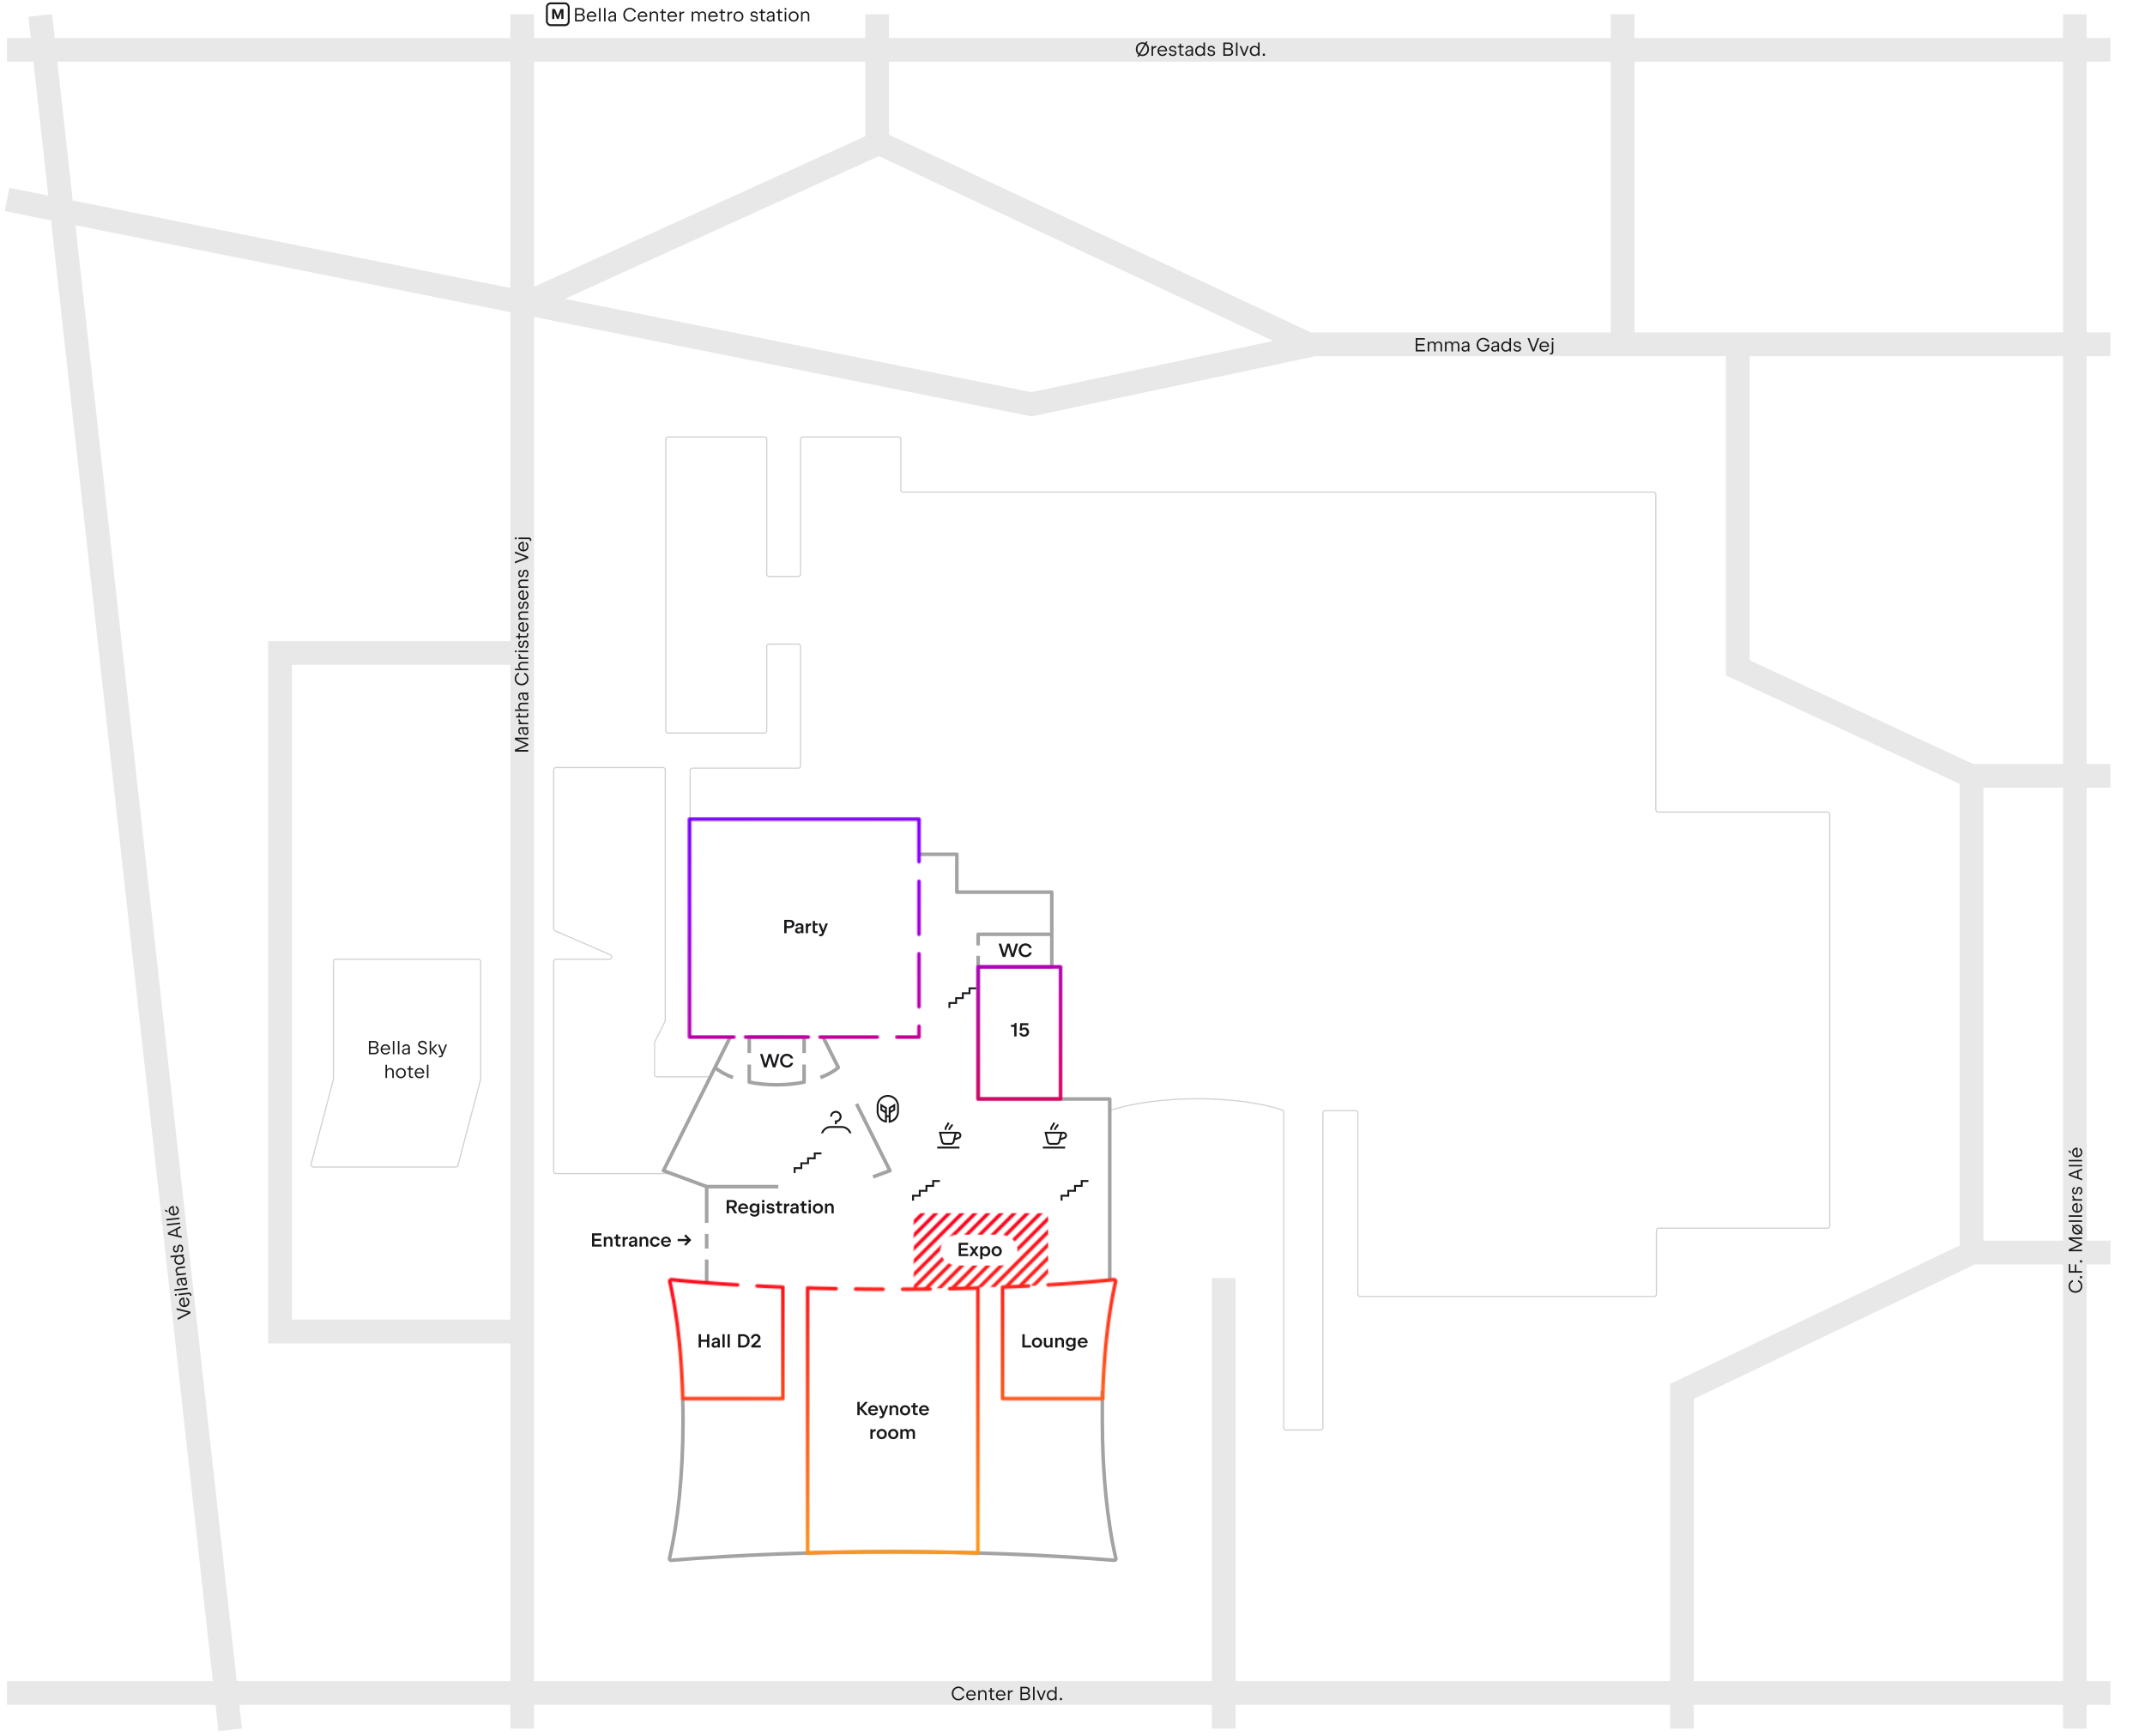 <svg xmlns="http://www.w3.org/2000/svg" width="1807" height="1462" fill="none"><path stroke="#19191C" stroke-opacity=".2" d="M565.409 988.5h-97a2 2 0 0 1-2-2V810a2 2 0 0 1 2-2h44.86c2.17 0 2.787-2.972.796-3.835l-46.452-20.143a2 2 0 0 1-1.204-1.835V648.5a2 2 0 0 1 2-2h90a2 2 0 0 1 2 2v211.028c0 .31-.073.617-.212.894l-8.577 17.156a2 2 0 0 0-.211.894V905a2 2 0 0 0 2 2h44.5m-16.5-216.5V649a2 2 0 0 1 2-2h89a2 2 0 0 0 2-2V544.5a2 2 0 0 0-2-2h-24.5a2 2 0 0 0-2 2v71a2 2 0 0 1-2 2h-81a2 2 0 0 1-2-2V370a2 2 0 0 1 2-2h81a2 2 0 0 1 2 2v113.5a2 2 0 0 0 2 2h24.5a2 2 0 0 0 2-2V370a2 2 0 0 1 2-2h80.5a2 2 0 0 1 2 2v42.5a2 2 0 0 0 2 2h632.001c1.1 0 2 .895 2 2V682c0 1.105.89 2 2 2h142.5c1.1 0 2 .895 2 2v346.5c0 1.1-.9 2-2 2h-142a2 2 0 0 0-2 2v53.5c0 1.1-.9 2-2 2h-247.5a2 2 0 0 1-2-2V937.5c0-1.105-.9-2-2-2h-25.5c-1.11 0-2 .895-2 2v265c0 1.1-.9 2-2 2h-29a2 2 0 0 1-2-2V936.844c0-.813-.48-1.543-1.24-1.825-9.34-3.452-34.63-9.519-71.26-9.519-38.401 0-65.335 6.667-74.001 10m-654-125.5a2 2 0 0 1 2-2h120a2 2 0 0 1 2 2v98.741a2 2 0 0 1-.066.51l-19.042 72.259a2 2 0 0 1-1.934 1.49H264.004a2 2 0 0 1-1.934-2.51l18.773-71.239a2 2 0 0 0 .066-.51z"/><path stroke="#A3A3A4" stroke-linejoin="round" stroke-width="3" d="M934.862 1078.2V925.653H824.014V814.434h62.033V751.45h-80.006l.047-31.886h-31.747M575.139 1178.01c.162 6.12.255 12.33.255 18.64 0 44.92-4.337 85.73-11.41 116.02-.185.84.487 1.62 1.345 1.55 56.329-4.56 119.707-7.11 186.68-7.11s130.351 2.55 186.679 7.11c.858.07 1.531-.71 1.345-1.55-7.073-30.29-11.409-71.1-11.409-116.02s.093-13.05.278-19.41M595.314 1060.9v19.57m0-41.14v12.34m19.827-178.078L558.906 986.04l36.408 13.427v30.563M721.56 929.827l28.13 56.213-14.239 5.241m-44.339-83.67c6.122-2.296 11.27-5.148 15.12-8.418l-12.801-25.601"/><path stroke="#A3A3A4" stroke-linejoin="round" stroke-width="3" d="M602.341 899.193c3.849 3.247 9.02 6.123 15.119 8.418m59.947-20.662v-13.45h-46.218v13.45m0 9.717v14.818c7.096 1.438 14.911 2.226 23.097 2.226s16.001-.788 23.097-2.226v-14.818m-82.069 102.847h60.364m168.336-203.19v-9.392h62.033m-62.033 27.503v-9.392"/><path stroke="#E8E8E8" stroke-width="20" d="M1416.91 1456v-284l244.59-117h116.41m-30 401V12M439.909 1456V12m591.001 1444v-379.5m630-20.5V656.5M738.909 124V12m628.001 279.5V12M438.909 257.5l301.5-137L1106.41 292m671.5 1134H5.909M1777.91 42H5.909"/><path stroke="#E8E8E8" stroke-width="20" d="M1777.91 290h-670.5l-238.501 50.5-863-172.5m28-155 160 1444m247.5-335.5h-205.5V550h205.5"/><path stroke="#E8E8E8" stroke-width="20" d="M1463.91 289.5v273l196.09 91h117.91"/><path fill="#19191C" d="M962.393 45.976q1.169 0 2.12-.592.953-.6 1.496-1.648.544-1.048.544-2.336t-.544-2.336a4.1 4.1 0 0 0-1.496-1.64q-.951-.6-2.12-.6-1.167 0-2.12.6a4.13 4.13 0 0 0-1.496 1.64q-.543 1.048-.544 2.336 0 1.288.544 2.336a4.2 4.2 0 0 0 1.496 1.648 3.94 3.94 0 0 0 2.12.592m0 1.216q-1.56 0-2.824-.752a5.46 5.46 0 0 1-1.992-2.08q-.72-1.328-.72-2.96t.72-2.952a5.4 5.4 0 0 1 1.992-2.08q1.264-.76 2.824-.76t2.824.76a5.3 5.3 0 0 1 1.984 2.08q.728 1.32.728 2.952t-.728 2.96a5.4 5.4 0 0 1-1.984 2.08q-1.264.752-2.824.752m4.24-11.88-7.504 12.728-.976-.552 7.504-12.728zm3.46 3.496h1.28v2.744l-.536.8q.033-1.104.4-1.92.377-.824 1.04-1.264.665-.44 1.544-.44h.288v1.336h-.336q-.728 0-1.272.28a2 2 0 0 0-.84.8q-.288.512-.288 1.208V47h-1.28zm9.133 8.384a4.05 4.05 0 0 1-2.096-.552 3.9 3.9 0 0 1-1.472-1.536q-.537-.984-.536-2.216 0-1.2.544-2.176a4 4 0 0 1 1.48-1.536 4 4 0 0 1 2.08-.56q1.167 0 2.072.544a3.7 3.7 0 0 1 1.408 1.512q.504.976.504 2.232v.288h-6.816l.016-.328q.008.952.36 1.672.36.713.992 1.104.631.392 1.464.392.744 0 1.32-.288.575-.288.944-.824h1.424q-.304.705-.84 1.216a3.7 3.7 0 0 1-1.256.784 4.5 4.5 0 0 1-1.592.272m-2.832-5.016h5.536v.712q0-.92-.344-1.624a2.6 2.6 0 0 0-.952-1.104 2.57 2.57 0 0 0-1.408-.392q-.825 0-1.464.384-.64.384-1 1.08-.352.696-.352 1.6zm11.552 5.016q-.943 0-1.68-.296-.736-.304-1.168-.856a2.3 2.3 0 0 1-.48-1.288h1.28q.048.408.32.712t.712.472 1 .168.992-.176q.44-.176.68-.488.24-.32.24-.728 0-.288-.128-.528a1.05 1.05 0 0 0-.352-.4 1.3 1.3 0 0 0-.544-.216l-1.768-.328a3.2 3.2 0 0 1-1.144-.432 2.3 2.3 0 0 1-.744-.784 2.1 2.1 0 0 1-.256-1.032q0-.672.368-1.208a2.5 2.5 0 0 1 1.032-.856q.672-.312 1.536-.312.888 0 1.56.288.672.28 1.056.816.392.527.448 1.256h-1.28a1.3 1.3 0 0 0-.288-.68 1.55 1.55 0 0 0-.632-.456 2.2 2.2 0 0 0-.864-.16q-.496 0-.88.168a1.3 1.3 0 0 0-.592.464 1.15 1.15 0 0 0-.208.68q0 .288.12.504.127.208.384.352.264.144.68.224l1.752.328q.624.12 1.072.448.456.32.688.808.24.48.24 1.056 0 .712-.416 1.28-.408.569-1.128.888a4 4 0 0 1-1.608.312m7.787-.192q-.584 0-1.064-.248a1.94 1.94 0 0 1-.744-.696 1.87 1.87 0 0 1-.272-.992l-.008-5.12h-1.44l.008-1.136h.888a.65.65 0 0 0 .488-.192.66.66 0 0 0 .192-.488v-1.32h1.152v2h2.216l-.008 1.136h-2.216l.008 5.04q0 .375.248.632.255.248.632.248h1.328V47zm6.237-8.384c.63 0 1.18.117 1.64.352.46.23.82.56 1.06.992.25.432.38.944.38 1.536V47h-1.27v-3.064h.48c0 .65-.12 1.224-.38 1.72-.25.49-.61.87-1.07 1.136q-.705.4-1.62.4-.779 0-1.414-.304a2.4 2.4 0 0 1-.976-.84 2.15 2.15 0 0 1-.352-1.208q0-.648.336-1.2t.928-.904a3.3 3.3 0 0 1 1.338-.432l2.14-.24a.63.63 0 0 0 .43-.216c.11-.128.17-.317.2-.568l.04 1.68-2.63.288c-.28.032-.53.12-.76.264q-.33.208-.51.544a1.44 1.44 0 0 0-.184.72q0 .4.216.712.222.304.598.472.39.168.9.168c.44 0 .83-.09 1.18-.272q.525-.28.81-.776c.19-.33.29-.712.29-1.144v-2.6c0-.325-.08-.608-.23-.848-.14-.24-.35-.424-.62-.552-.27-.133-.59-.2-.95-.2-.37 0-.7.059-.98.176q-.42.168-.66.456a1.26 1.26 0 0 0-.31.616h-1.284q.104-.664.528-1.2a2.96 2.96 0 0 1 1.126-.856c.47-.208.99-.312 1.58-.312m11.85-2.816h1.28V47h-1.28zm-3.02 11.392q-1.14 0-2.04-.536c-.59-.363-1.05-.87-1.39-1.52-.33-.65-.5-1.395-.5-2.232s.17-1.581.5-2.232c.34-.65.8-1.155 1.39-1.512q.9-.544 2.04-.544c.71 0 1.33.157 1.87.472.53.31.95.747 1.25 1.312.31.56.46 1.21.47 1.952h-.52v1.104h.52c-.01.741-.16 1.395-.47 1.96-.3.56-.72.997-1.25 1.312-.54.31-1.16.464-1.87.464m.2-1.16q.825 0 1.47-.392.63-.4.99-1.104.36-.712.36-1.632t-.36-1.624a2.7 2.7 0 0 0-.99-1.104q-.645-.4-1.47-.4c-.54 0-1.03.133-1.45.4-.42.261-.75.63-.98 1.104-.24.47-.35 1.01-.35 1.624 0 .613.11 1.157.35 1.632.23.47.56.837.98 1.104.42.261.91.392 1.45.392m9.48 1.16q-.945 0-1.68-.296-.735-.304-1.17-.856a2.25 2.25 0 0 1-.48-1.288h1.28c.03.272.14.51.32.712.18.203.42.36.71.472.3.112.63.168 1 .168.38 0 .71-.059 1-.176s.52-.28.68-.488a1.18 1.18 0 0 0 .11-1.256 1.1 1.1 0 0 0-.35-.4 1.4 1.4 0 0 0-.55-.216l-1.77-.328c-.43-.08-.82-.224-1.14-.432a2.25 2.25 0 0 1-.74-.784c-.18-.31-.26-.653-.26-1.032 0-.448.12-.85.37-1.208.24-.363.59-.648 1.03-.856.45-.208.96-.312 1.54-.312q.885 0 1.56.288c.44.187.8.459 1.05.816q.39.527.45 1.256h-1.28a1.27 1.27 0 0 0-.29-.68 1.55 1.55 0 0 0-.63-.456 2.2 2.2 0 0 0-.86-.16c-.34 0-.63.056-.88.168a1.3 1.3 0 0 0-.6.464c-.14.197-.2.424-.2.68q0 .288.12.504a1 1 0 0 0 .38.352c.18.096.4.17.68.224l1.75.328c.42.08.77.23 1.07.448q.465.32.69.808.24.48.24 1.056c0 .475-.14.901-.41 1.28a2.76 2.76 0 0 1-1.13.888 4 4 0 0 1-1.61.312m14.64-11.392c.66 0 1.24.125 1.75.376.52.25.92.597 1.21 1.04s.43.944.43 1.504c0 .507-.11.955-.35 1.344a2.33 2.33 0 0 1-.97.896q-.63.32-1.44.32v-.256c.59 0 1.12.123 1.58.368q.69.368 1.08 1.024.39.655.39 1.48 0 .896-.45 1.608c-.31.47-.73.837-1.28 1.104-.54.261-1.16.392-1.85.392h-4.63V35.8zm-3.22 10h3.32c.43 0 .81-.08 1.15-.24.34-.165.59-.395.78-.688.18-.299.28-.643.28-1.032 0-.384-.1-.728-.28-1.032a1.87 1.87 0 0 0-.79-.704q-.495-.255-1.14-.256h-3.32zm3.22-5.12c.4 0 .75-.075 1.06-.224.3-.15.54-.363.7-.64.17-.277.26-.6.26-.968s-.09-.69-.26-.968c-.16-.277-.4-.493-.71-.648a2.26 2.26 0 0 0-1.05-.232h-3.22v3.68zm6.12-4.88h1.28V47h-1.28zm3.04 3.008h1.39l2.5 6.472 2.41-6.472h1.37L1048.72 47h-1.2zm15.53-3.008h1.28V47h-1.28zm-3.01 11.392q-1.155 0-2.04-.536c-.6-.363-1.06-.87-1.4-1.52-.33-.65-.49-1.395-.49-2.232s.16-1.581.49-2.232c.34-.65.8-1.155 1.4-1.512q.885-.544 2.04-.544 1.05 0 1.86.472.81.465 1.26 1.312c.3.56.46 1.21.47 1.952h-.53v1.104h.53c-.01.741-.17 1.395-.47 1.96q-.45.84-1.26 1.312-.81.464-1.86.464m.2-1.16c.55 0 1.03-.13 1.46-.392q.645-.4.99-1.104.36-.712.36-1.632t-.36-1.624a2.57 2.57 0 0 0-.99-1.104c-.43-.267-.91-.4-1.46-.4s-1.03.133-1.45.4q-.63.392-.99 1.104c-.23.47-.35 1.01-.35 1.624 0 .613.12 1.157.35 1.632q.36.704.99 1.104c.42.261.9.392 1.45.392m6.8-.824h1.79V47h-1.79zM807.319 1432.19q-1.553 0-2.808-.75a5.43 5.43 0 0 1-1.976-2.08c-.475-.89-.712-1.87-.712-2.96s.237-2.07.712-2.95a5.3 5.3 0 0 1 1.976-2.08c.837-.51 1.773-.76 2.808-.76q1.263 0 2.32.45a5.1 5.1 0 0 1 1.792 1.29c.49.55.84 1.19 1.048 1.91h-1.44a3.65 3.65 0 0 0-2.088-2.13 4.2 4.2 0 0 0-1.592-.31q-1.169 0-2.12.6a4.2 4.2 0 0 0-1.496 1.64q-.544 1.05-.544 2.34t.544 2.34a4.2 4.2 0 0 0 1.496 1.64q.951.6 2.12.6.855 0 1.592-.3c.496-.2.922-.49 1.28-.86.357-.36.626-.79.808-1.28h1.44a5 5 0 0 1-1.048 1.92c-.486.55-1.083.97-1.792 1.28a5.9 5.9 0 0 1-2.32.45m10.743 0c-.774 0-1.472-.18-2.096-.55a3.9 3.9 0 0 1-1.472-1.54c-.358-.65-.536-1.39-.536-2.21 0-.8.181-1.53.544-2.18.362-.65.856-1.17 1.48-1.53a3.94 3.94 0 0 1 2.08-.56q1.167 0 2.072.54c.602.36 1.072.86 1.408 1.51s.504 1.4.504 2.23v.29h-6.816l.016-.33q.007.96.36 1.68c.24.47.57.84.992 1.1q.631.39 1.464.39c.496 0 .936-.09 1.32-.29.384-.19.698-.46.944-.82h1.424c-.203.47-.483.87-.84 1.22q-.528.495-1.256.78-.728.27-1.592.27m-2.832-5.01h5.536v.71c0-.62-.115-1.16-.344-1.63a2.6 2.6 0 0 0-.952-1.1q-.616-.39-1.408-.39c-.55 0-1.038.13-1.464.38q-.64.39-1 1.08c-.235.47-.352 1-.352 1.6zm8.88-3.37h1.232v3.54h-.512c0-.76.131-1.41.392-1.97.261-.57.635-1 1.12-1.31q.728-.45 1.712-.45c.587 0 1.107.12 1.56.37q.68.375 1.064 1.11c.261.49.392 1.07.392 1.76v5.14h-1.28v-5.02c0-.47-.085-.88-.256-1.21a1.75 1.75 0 0 0-.712-.77c-.309-.18-.677-.26-1.104-.26q-.688 0-1.216.3c-.352.2-.627.49-.824.86-.192.36-.288.77-.288 1.24v4.86h-1.28zm12.162 8.19c-.39 0-.744-.08-1.064-.25a1.95 1.95 0 0 1-.744-.69c-.182-.3-.272-.63-.272-1l-.008-5.12h-1.44l.008-1.13h.888c.202 0 .365-.07.488-.19a.67.67 0 0 0 .192-.49v-1.32h1.152v2h2.216l-.008 1.13h-2.216l.008 5.04c0 .25.082.47.248.64q.255.24.632.24h1.328v1.14zm6.803.19c-.774 0-1.472-.18-2.096-.55a3.9 3.9 0 0 1-1.472-1.54c-.358-.65-.536-1.39-.536-2.21 0-.8.181-1.53.544-2.18.362-.65.856-1.17 1.48-1.53a3.94 3.94 0 0 1 2.08-.56q1.167 0 2.072.54c.602.36 1.072.86 1.408 1.51s.504 1.4.504 2.23v.29h-6.816l.016-.33q.007.96.36 1.68c.24.47.57.84.992 1.1q.632.39 1.464.39c.496 0 .936-.09 1.32-.29.384-.19.698-.46.944-.82h1.424c-.203.47-.483.87-.84 1.22q-.528.495-1.256.78-.728.27-1.592.27m-2.832-5.01h5.536v.71c0-.62-.115-1.16-.344-1.63a2.6 2.6 0 0 0-.952-1.1q-.616-.39-1.408-.39c-.55 0-1.038.13-1.464.38q-.64.39-1 1.08c-.235.47-.352 1-.352 1.6zm8.88-3.37h1.28v2.74l-.536.8q.032-1.095.4-1.92.376-.825 1.04-1.26c.443-.3.957-.44 1.544-.44h.288v1.33h-.336c-.485 0-.909.1-1.272.28-.363.19-.643.46-.84.8-.192.35-.288.75-.288 1.21v4.65h-1.28zm15.034-3.01c.656 0 1.24.13 1.752.38.517.25.92.59 1.208 1.04q.432.66.432 1.5c0 .51-.118.95-.352 1.34q-.345.585-.976.9c-.416.21-.896.32-1.44.32v-.26c.592 0 1.12.13 1.584.37.464.25.824.59 1.08 1.03.261.43.392.93.392 1.48 0 .59-.152 1.13-.456 1.6q-.456.705-1.272 1.11-.816.39-1.856.39h-4.624v-11.2zm-3.224 10h3.32q.648 0 1.152-.24c.336-.17.594-.39.776-.69.186-.3.28-.64.28-1.03 0-.38-.094-.73-.28-1.03a1.87 1.87 0 0 0-.784-.71c-.331-.17-.712-.25-1.144-.25h-3.32zm3.224-5.12c.4 0 .752-.07 1.056-.22s.538-.37.704-.64c.17-.28.256-.6.256-.97s-.086-.69-.256-.97a1.7 1.7 0 0 0-.712-.65 2.34 2.34 0 0 0-1.048-.23h-3.224v3.68zm6.115-4.88h1.28v11.2h-1.28zm3.047 3.01h1.384l2.504 6.47 2.408-6.47h1.368l-3.224 8.19h-1.2zm15.528-3.01h1.28v11.2h-1.28zm-3.016 11.39c-.762 0-1.442-.18-2.04-.53a3.8 3.8 0 0 1-1.392-1.52c-.33-.65-.496-1.4-.496-2.24 0-.83.166-1.58.496-2.23.336-.65.8-1.15 1.392-1.51q.897-.54 2.04-.54c.704 0 1.326.15 1.864.47.539.31.958.74 1.256 1.31q.457.84.472 1.95h-.528v1.11h.528c-.01.74-.168 1.39-.472 1.96-.298.56-.717.99-1.256 1.31-.538.31-1.16.46-1.864.46m.2-1.16q.825 0 1.464-.39c.427-.27.758-.63.992-1.1.24-.48.36-1.02.36-1.64q0-.915-.36-1.62a2.63 2.63 0 0 0-.992-1.1c-.426-.27-.914-.4-1.464-.4-.544 0-1.026.13-1.448.4-.421.26-.749.63-.984 1.1q-.352.705-.352 1.62c0 .62.118 1.16.352 1.64.235.47.563.83.984 1.1q.632.39 1.448.39m6.806-.82h1.792v1.79h-1.792zm861.353-346.83c0 1.04-.25 1.97-.75 2.81-.51.84-1.2 1.5-2.08 1.98-.89.47-1.87.71-2.96.71s-2.07-.24-2.95-.71a5.3 5.3 0 0 1-2.08-1.98c-.51-.84-.76-1.77-.76-2.81 0-.84.15-1.61.45-2.32.31-.71.74-1.3 1.29-1.79a4.9 4.9 0 0 1 1.91-1.05v1.44c-.49.18-.92.45-1.28.81-.37.36-.65.78-.85 1.28-.2.49-.31 1.02-.31 1.59 0 .78.2 1.49.6 2.12.4.64.95 1.14 1.64 1.5q1.05.54 2.34.54t2.34-.54c.69-.36 1.24-.86 1.64-1.5.4-.63.6-1.34.6-2.12q0-.855-.3-1.59c-.2-.5-.49-.92-.86-1.28-.36-.36-.79-.63-1.28-.81v-1.44q1.08.315 1.92 1.05c.55.49.97 1.08 1.28 1.79.3.71.45 1.48.45 2.32m-1.98-6.72v-1.79h1.79v1.79zm-9.41-4.71v-7.18h1.25v5.86h3.86v-5.54h1.25v5.54h4.84v1.32zm9.41-8.6v-1.79h1.79v1.79zm-9.41-9.41v-1.66l8.98-4.01.56-.21-.56-.2-8.98-3.94v-1.69h11.2v1.33h-9.06l9.06 3.96v1.11l-9.01 3.99h9.01v1.32zm2.61-21.54.64-.82 8.35 7.31-.72.82zm8.78 3.28c0 .77-.18 1.48-.55 2.12a4.06 4.06 0 0 1-1.54 1.51c-.65.36-1.39.54-2.2.54q-1.215 0-2.19-.54c-.65-.37-1.17-.87-1.53-1.51-.38-.64-.56-1.35-.56-2.13s.18-1.49.56-2.12c.36-.64.87-1.14 1.52-1.5.65-.37 1.39-.55 2.2-.55.82 0 1.55.18 2.2.55.65.36 1.17.86 1.54 1.5.37.63.55 1.34.55 2.13m-1.17-.02q0-.795-.39-1.44a2.73 2.73 0 0 0-1.09-1.01c-.48-.24-1.02-.37-1.64-.37-.61 0-1.15.13-1.63.37-.47.25-.84.59-1.1 1.02q-.39.63-.39 1.44c0 .53.13 1.01.39 1.45.26.43.63.77 1.1 1.02.48.24 1.02.37 1.63.37.62 0 1.16-.13 1.64-.37.47-.25.83-.59 1.09-1.02.26-.44.39-.93.39-1.46m-10.22-6.48v-1.28h11.2v1.28zm0-4.25v-1.28h11.2v1.28zm11.39-7.58c0 .78-.18 1.48-.55 2.1s-.88 1.11-1.54 1.47c-.65.36-1.39.54-2.21.54-.8 0-1.53-.18-2.18-.55-.65-.36-1.17-.85-1.53-1.48-.38-.63-.56-1.32-.56-2.08 0-.77.18-1.47.54-2.07s.86-1.07 1.51-1.41c.65-.33 1.4-.5 2.23-.5h.29v6.82l-.33-.02q.96-.015 1.68-.36c.47-.24.84-.57 1.1-.99q.39-.63.39-1.47c0-.49-.09-.93-.29-1.32-.19-.38-.46-.69-.82-.94v-1.42c.47.2.87.48 1.22.84.33.35.59.77.78 1.25q.27.735.27 1.59m-5.01 2.84v-5.54h.71c-.62 0-1.16.11-1.63.34s-.84.55-1.1.96-.39.88-.39 1.4c0 .55.13 1.04.38 1.47.26.42.62.76 1.08 1 .47.23 1 .35 1.6.35zm-3.37-8.88v-1.28h2.74l.8.53c-.73-.02-1.37-.15-1.92-.4s-.97-.6-1.26-1.04c-.3-.44-.44-.96-.44-1.54v-.29h1.33v.34c0 .48.1.91.28 1.27.19.36.46.64.8.84.35.19.75.29 1.21.29h4.65v1.28zm8.38-8.43c0 .63-.1 1.19-.29 1.68-.21.49-.49.88-.86 1.17q-.555.435-1.29.48v-1.28c.27-.03.51-.14.71-.32.21-.18.36-.42.48-.71.11-.3.16-.63.16-1 0-.38-.05-.71-.17-1s-.28-.52-.49-.68a1.19 1.19 0 0 0-1.26-.11c-.16.08-.29.2-.4.35-.1.15-.17.33-.21.55l-.33 1.77c-.08.43-.22.81-.43 1.14-.22.32-.48.57-.79.74a2.1 2.1 0 0 1-1.03.26c-.45 0-.85-.12-1.21-.37-.36-.24-.64-.59-.85-1.03-.21-.45-.31-.96-.31-1.54 0-.59.09-1.11.28-1.56.19-.44.46-.8.82-1.05q.525-.392 1.26-.451v1.281c-.27.03-.49.13-.68.29-.2.16-.35.37-.46.63s-.16.54-.16.86c0 .33.06.63.17.88.1.26.26.46.46.6.2.13.43.2.68.2q.285 0 .51-.12c.13-.08.25-.21.35-.38.09-.18.17-.4.22-.68l.33-1.75c.08-.42.23-.78.45-1.07q.315-.464.81-.693.48-.24 1.05-.24c.48 0 .9.139 1.28.413.38.28.68.65.89 1.13s.31 1.02.31 1.61m-11.39-12.832v-1.432l11.2-4.304v1.408l-2.98 1.08v4.952l2.98 1.008v1.44zm7.07-2.816-5.21 1.912-.68.192.68.192 5.21 1.816zm-7.07-4.736v-1.28h11.2v1.28zm0-4.254v-1.28h11.2v1.28zm11.39-7.575c0 .774-.18 1.472-.55 2.096a3.9 3.9 0 0 1-1.54 1.472c-.65.358-1.39.536-2.21.536-.8 0-1.53-.181-2.18-.544a3.95 3.95 0 0 1-1.53-1.48 3.94 3.94 0 0 1-.56-2.08q0-1.167.54-2.072c.36-.602.86-1.072 1.51-1.408s1.4-.504 2.23-.504h.29v6.816l-.33-.016q.96-.008 1.68-.36c.47-.24.84-.57 1.1-.992q.39-.631.39-1.464c0-.496-.09-.936-.29-1.32a2.4 2.4 0 0 0-.82-.944v-1.424c.47.203.87.483 1.22.84q.495.528.78 1.256.27.728.27 1.592m-5.01 2.832v-5.536h.71c-.62 0-1.16.115-1.63.344-.47.224-.84.542-1.1.952q-.39.616-.39 1.408c0 .55.13 1.038.38 1.464q.39.64 1.08 1c.47.235 1 .352 1.6.352zm-4.48-3.288v1.168l-2.1-1.128v-1.352zM433.8 633.069v-1.656l8.976-4.016.568-.208-.568-.2-8.976-3.944v-1.688H445v1.328h-9.056l9.056 3.96v1.112l-9.008 3.992H445v1.32zm2.816-17.505q0-.952.352-1.64.344-.696.992-1.064.648-.376 1.536-.376H445v1.264h-3.064v-.48q.976 0 1.72.384.736.376 1.136 1.072t.4 1.616q0 .785-.304 1.416a2.4 2.4 0 0 1-.84.976q-.536.352-1.208.352-.648 0-1.2-.336a2.65 2.65 0 0 1-.904-.928 3.25 3.25 0 0 1-.432-1.336l-.24-2.144a.65.65 0 0 0-.216-.432q-.192-.16-.568-.192l1.68-.048.288 2.632q.048.424.264.76.208.328.544.512.328.184.72.184.4 0 .712-.216.304-.216.472-.6.168-.392.168-.896a2.5 2.5 0 0 0-.272-1.184 2 2 0 0 0-.776-.808 2.24 2.24 0 0 0-1.144-.288h-2.6q-.488 0-.848.224-.36.216-.552.624-.2.408-.2.952 0 .552.176.976.168.416.456.664.288.247.616.312v1.28a2.53 2.53 0 0 1-1.2-.528 2.95 2.95 0 0 1-.856-1.128q-.312-.696-.312-1.576m.192-5.554v-1.28h2.744l.8.536q-1.104-.032-1.92-.4-.824-.376-1.264-1.04t-.44-1.544v-.288h1.336v.336q0 .728.28 1.272.28.545.8.84.512.288 1.208.288H445v1.28zM445 602.4q0 .6-.208 1.032a1.55 1.55 0 0 1-.616.664 1.9 1.9 0 0 1-.952.224h-8.464v-1.28h2.048v-2.216l1.136.008v2.216l5.2-.008q.336 0 .528-.192t.192-.528v-1.488H445zm-11.2-3.586v-1.232h6.552v.512q-1.136 0-1.976-.392-.848-.393-1.304-1.12t-.456-1.712q0-.88.376-1.56a2.6 2.6 0 0 1 1.112-1.064q.728-.392 1.752-.392H445v1.28h-5.016q-.712 0-1.216.256a1.74 1.74 0 0 0-.768.712q-.264.463-.264 1.104 0 .688.304 1.216t.856.824q.545.288 1.248.288H445v1.28zm2.816-12.33q0-.952.352-1.64.344-.696.992-1.064.648-.376 1.536-.376H445v1.264h-3.064v-.48q.976 0 1.72.384.736.376 1.136 1.072t.4 1.616q0 .784-.304 1.416a2.4 2.4 0 0 1-.84.976q-.536.352-1.208.352-.648 0-1.2-.336a2.65 2.65 0 0 1-.904-.928 3.25 3.25 0 0 1-.432-1.336l-.24-2.144a.65.65 0 0 0-.216-.432q-.192-.16-.568-.192l1.68-.048.288 2.632q.048.424.264.76.208.328.544.512.328.184.72.184.4 0 .712-.216.304-.216.472-.6.168-.392.168-.896a2.5 2.5 0 0 0-.272-1.184 2 2 0 0 0-.776-.808 2.24 2.24 0 0 0-1.144-.288h-2.6q-.488 0-.848.224-.36.216-.552.624-.2.408-.2.952 0 .552.176.976.168.416.456.664.288.247.616.312v1.28a2.53 2.53 0 0 1-1.2-.528 2.95 2.95 0 0 1-.856-1.128q-.312-.696-.312-1.576m8.576-14.729q0 1.552-.752 2.808a5.4 5.4 0 0 1-2.08 1.976q-1.328.712-2.96.712t-2.952-.712a5.34 5.34 0 0 1-2.08-1.976q-.76-1.256-.76-2.808 0-1.264.456-2.32a4.9 4.9 0 0 1 1.288-1.792 4.8 4.8 0 0 1 1.912-1.048v1.44q-.736.272-1.288.808a3.6 3.6 0 0 0-.848 1.28 4.1 4.1 0 0 0-.304 1.592q0 1.168.6 2.12a4.1 4.1 0 0 0 1.64 1.496q1.048.544 2.336.544t2.336-.544a4.2 4.2 0 0 0 1.648-1.496 3.93 3.93 0 0 0 .592-2.12q0-.856-.296-1.592a3.7 3.7 0 0 0-.856-1.28 3.6 3.6 0 0 0-1.288-.808v-1.44a4.9 4.9 0 0 1 3.2 2.84 5.8 5.8 0 0 1 .456 2.32m-11.392-7.287v-1.232h6.552v.512q-1.136 0-1.976-.392-.848-.391-1.304-1.12-.456-.728-.456-1.712 0-.879.376-1.56a2.6 2.6 0 0 1 1.112-1.064q.728-.392 1.752-.392H445v1.28h-5.016q-.712 0-1.216.256a1.75 1.75 0 0 0-.768.712q-.264.465-.264 1.104 0 .688.304 1.216t.856.824q.545.288 1.248.288H445v1.28zm3.008-9.442v-1.28h2.744l.8.536q-1.104-.031-1.92-.4-.824-.375-1.264-1.04-.44-.663-.44-1.544v-.288h1.336v.336q0 .729.28 1.272.28.545.8.84.512.288 1.208.288H445v1.28zm0-5.754v-1.28H445v1.28zm-3.008.064v-1.408h1.456v1.408zm11.392-6.725q0 .945-.296 1.68-.304.736-.856 1.168a2.3 2.3 0 0 1-1.288.48v-1.28q.408-.048.712-.32.304-.271.472-.712t.168-1a2.6 2.6 0 0 0-.176-.992 1.57 1.57 0 0 0-.488-.68 1.18 1.18 0 0 0-.728-.24q-.288 0-.528.128-.24.12-.4.352-.16.225-.216.544l-.328 1.768q-.12.657-.432 1.144-.32.48-.784.744a2.1 2.1 0 0 1-1.032.256q-.672 0-1.208-.368a2.5 2.5 0 0 1-.856-1.032q-.312-.672-.312-1.536 0-.888.288-1.56.28-.672.816-1.056.528-.391 1.256-.448v1.28a1.3 1.3 0 0 0-.68.288q-.296.24-.456.632-.16.384-.16.864 0 .496.168.88.16.384.464.592.296.208.68.208.288 0 .504-.12.208-.128.352-.384.144-.264.224-.68l.328-1.752q.12-.624.448-1.072.32-.456.808-.688.48-.24 1.056-.24.712 0 1.28.416.569.408.888 1.128.312.72.312 1.608m-.192-7.787q0 .585-.248 1.064a1.95 1.95 0 0 1-.696.744 1.87 1.87 0 0 1-.992.272l-5.12.008v1.44l-1.136-.008v-.888a.65.65 0 0 0-.192-.488.66.66 0 0 0-.488-.192h-1.32v-1.152h2v-2.216l1.136.008v2.216l5.04-.008a.87.87 0 0 0 .632-.248.87.87 0 0 0 .248-.632v-1.328H445zm.192-6.802a4.05 4.05 0 0 1-.552 2.096 3.93 3.93 0 0 1-1.536 1.472q-.984.536-2.216.536a4.4 4.4 0 0 1-2.176-.544 4.01 4.01 0 0 1-2.096-3.56q0-1.169.544-2.072a3.67 3.67 0 0 1 1.512-1.408q.976-.504 2.232-.504h.288v6.816l-.328-.016q.952-.009 1.672-.36.713-.36 1.104-.992.392-.633.392-1.464 0-.744-.288-1.32a2.47 2.47 0 0 0-.824-.944v-1.424q.704.303 1.216.84.504.528.784 1.256a4.5 4.5 0 0 1 .272 1.592m-5.016 2.832v-5.536h.712q-.92 0-1.624.344a2.57 2.57 0 0 0-1.104.952q-.392.615-.392 1.408 0 .824.384 1.464t1.08 1q.696.351 1.6.352zm-3.368-8.881v-1.232h3.544v.512q-1.136 0-1.976-.392-.848-.391-1.304-1.12-.456-.728-.456-1.712 0-.879.376-1.56a2.6 2.6 0 0 1 1.112-1.064q.728-.392 1.752-.392H445v1.28h-5.016q-.712 0-1.216.256a1.75 1.75 0 0 0-.768.712q-.264.465-.264 1.104 0 .688.304 1.216t.856.824q.545.288 1.248.288H445v1.28zm8.384-12.114q0 .945-.296 1.68-.304.736-.856 1.168a2.3 2.3 0 0 1-1.288.48v-1.28q.408-.047.712-.32.304-.271.472-.712t.168-1a2.6 2.6 0 0 0-.176-.992 1.57 1.57 0 0 0-.488-.68 1.18 1.18 0 0 0-.728-.24q-.288 0-.528.128-.24.12-.4.352-.16.225-.216.544l-.328 1.768q-.12.657-.432 1.144-.32.48-.784.744a2.1 2.1 0 0 1-1.032.256q-.672 0-1.208-.368a2.5 2.5 0 0 1-.856-1.032q-.312-.672-.312-1.536 0-.888.288-1.56.28-.672.816-1.056.528-.391 1.256-.448v1.28a1.3 1.3 0 0 0-.68.288q-.296.24-.456.632-.16.384-.16.864 0 .496.168.88.16.385.464.592.296.208.68.208.288 0 .504-.12.208-.127.352-.384.144-.264.224-.68l.328-1.752q.12-.624.448-1.072.32-.456.808-.688.48-.24 1.056-.24.712 0 1.28.416.569.408.888 1.128.312.72.312 1.608m0-8.663a4.05 4.05 0 0 1-.552 2.096 3.9 3.9 0 0 1-1.536 1.472q-.984.536-2.216.536-1.2 0-2.176-.544a4 4 0 0 1-2.096-3.56q0-1.168.544-2.072a3.67 3.67 0 0 1 1.512-1.408q.976-.504 2.232-.504h.288v6.816l-.328-.016q.952-.007 1.672-.36.713-.36 1.104-.992t.392-1.464q0-.744-.288-1.32a2.47 2.47 0 0 0-.824-.944v-1.424q.704.304 1.216.84.504.528.784 1.256a4.5 4.5 0 0 1 .272 1.592m-5.016 2.832v-5.536h.712q-.92 0-1.624.344a2.57 2.57 0 0 0-1.104.952 2.57 2.57 0 0 0-.392 1.408q0 .823.384 1.464.384.64 1.08 1 .696.352 1.6.352zm-3.368-8.88v-1.232h3.544v.512q-1.136 0-1.976-.392-.848-.393-1.304-1.12t-.456-1.712q0-.88.376-1.56a2.6 2.6 0 0 1 1.112-1.064q.728-.392 1.752-.392H445v1.28h-5.016q-.712 0-1.216.256a1.74 1.74 0 0 0-.768.712q-.264.464-.264 1.104 0 .688.304 1.216.304.527.856.824.545.288 1.248.288H445v1.28zm8.384-12.114q0 .944-.296 1.68-.304.736-.856 1.168a2.3 2.3 0 0 1-1.288.48v-1.28q.408-.048.712-.32.304-.273.472-.712.168-.44.168-1t-.176-.992a1.56 1.56 0 0 0-.488-.68 1.18 1.18 0 0 0-.728-.24q-.288 0-.528.128-.24.12-.4.352-.16.223-.216.544l-.328 1.768q-.12.655-.432 1.144-.32.48-.784.744-.464.255-1.032.256-.672 0-1.208-.368a2.5 2.5 0 0 1-.856-1.032q-.312-.672-.312-1.536 0-.888.288-1.56.28-.672.816-1.056a2.36 2.36 0 0 1 1.256-.448v1.28a1.3 1.3 0 0 0-.68.288 1.55 1.55 0 0 0-.456.632q-.16.384-.16.864 0 .496.168.88.16.384.464.592.296.207.68.208.288 0 .504-.12.208-.129.352-.384.144-.264.224-.68l.328-1.752a2.6 2.6 0 0 1 .448-1.072q.32-.457.808-.688.48-.24 1.056-.24.712 0 1.28.416.569.408.888 1.128.312.72.312 1.608m-11.392-8.571v-1.456l9.48-3.544-9.48-3.416v-1.472l11.2 4.248v1.36zm11.392-14.148a4.05 4.05 0 0 1-.552 2.096 3.93 3.93 0 0 1-1.536 1.472q-.984.536-2.216.536a4.4 4.4 0 0 1-2.176-.544 4.01 4.01 0 0 1-2.096-3.56q0-1.169.544-2.072a3.67 3.67 0 0 1 1.512-1.408q.976-.504 2.232-.504h.288v6.816l-.328-.016q.952-.009 1.672-.36.713-.36 1.104-.992.392-.633.392-1.464 0-.744-.288-1.32a2.47 2.47 0 0 0-.824-.944v-1.424q.704.303 1.216.84.504.527.784 1.256a4.5 4.5 0 0 1 .272 1.592m-5.016 2.832v-5.536h.712q-.92 0-1.624.344a2.57 2.57 0 0 0-1.104.952q-.392.615-.392 1.408 0 .823.384 1.464.384.64 1.08 1 .696.351 1.6.352zm6.232-7.537v-.704a.84.84 0 0 0-.248-.632.84.84 0 0 0-.632-.248h-8.72v-1.28h8.752q.584 0 1.04.264t.704.736q.256.472.256 1.08v.784zm-12.608-1.52v-1.408h1.456v1.408zm-284.005 657.56-.166-1.44 9.013-4.61-9.808-2.31-.168-1.46 11.611 2.94.156 1.35zm9.701-15.35c.089.77-.014 1.48-.309 2.14a3.94 3.94 0 0 1-1.357 1.64c-.611.43-1.325.69-2.141.79a4.37 4.37 0 0 1-2.224-.3 3.9 3.9 0 0 1-1.695-1.29 4 4 0 0 1-.793-2c-.089-.78.012-1.48.303-2.12.287-.64.734-1.17 1.342-1.58.608-.4 1.328-.66 2.16-.75l.286-.03.778 6.77-.328.02c.63-.08 1.17-.26 1.62-.55q.666-.435.984-1.11.316-.675.222-1.5c-.057-.49-.202-.92-.437-1.28a2.4 2.4 0 0 0-.926-.84l-.163-1.42a3.66 3.66 0 0 1 2.226 1.86c.236.46.387.98.452 1.55m-4.659 3.38-.633-5.5.708-.08c-.609.07-1.134.25-1.574.53-.446.28-.776.63-.988 1.07-.213.44-.289.92-.229 1.45q.095.81.549 1.41.454.585 1.187.87c.488.18 1.031.23 1.63.16zm5.33-8.2-.08-.69q-.045-.39-.319-.6a.83.83 0 0 0-.656-.18l-8.663 1-.146-1.27 8.695-1c.387-.05.741 0 1.063.14s.583.36.784.65c.205.29.331.64.377 1.04l.09.78zm-12.699-.07-.161-1.39 1.447-.17.161 1.4zm-.478-4.15-.146-1.27 11.127-1.28.146 1.27zm1.998-7.28c-.073-.63-.018-1.19.162-1.67q.263-.735.864-1.17c.401-.3.895-.48 1.483-.55l5.468-.63.145 1.26-3.044.35-.055-.48c.646-.08 1.23-.01 1.752.18.517.2.934.51 1.251.94q.477.645.582 1.56.09.78-.14 1.44a2.4 2.4 0 0 1-.723 1.07q-.492.405-1.16.48c-.429.05-.839-.01-1.23-.19a2.7 2.7 0 0 1-1.004-.82 3.3 3.3 0 0 1-.582-1.28l-.483-2.1a.65.65 0 0 0-.264-.41q-.21-.135-.587-.12l1.664-.24.587 2.58q.096.42.349.72c.162.21.362.35.599.45.231.1.476.13.736.1.265-.03.492-.13.683-.29.184-.17.318-.39.4-.65.081-.28.103-.58.065-.91a2.5 2.5 0 0 0-.406-1.15 2 2 0 0 0-.863-.71c-.35-.16-.74-.21-1.169-.16l-2.583.3c-.324.04-.596.14-.817.32-.222.17-.381.4-.477.68-.102.29-.132.61-.09.97s.137.68.286.95c.143.26.319.46.529.61q.314.21.647.24l.147 1.27a2.56 2.56 0 0 1-1.253-.39c-.393-.24-.72-.59-.979-1.02q-.39-.66-.49-1.53m-.444-5.54-.14-1.23 3.52-.4.059.51c-.752.08-1.422.03-2.008-.17q-.887-.285-1.423-.96-.537-.675-.649-1.65-.1-.87.196-1.59c.197-.48.525-.88.983-1.19.452-.31 1.017-.51 1.696-.59l5.11-.58.146 1.27-4.983.57q-.708.09-1.179.39c-.315.21-.542.47-.682.8-.139.33-.184.7-.136 1.13q.08.675.441 1.17.363.495.945.72c.382.15.806.2 1.272.14l4.825-.55.146 1.27zm-4.785-15.29-.146-1.28 11.126-1.27.146 1.27zm11.662 1.69c.087.76-.013 1.45-.3 2.09a3.8 3.8 0 0 1-1.351 1.56c-.609.4-1.329.65-2.161.74-.832.1-1.59.02-2.274-.23a3.77 3.77 0 0 1-1.661-1.21c-.428-.56-.686-1.21-.773-1.97-.081-.7.005-1.33.256-1.91.246-.57.632-1.03 1.16-1.39q.782-.555 1.885-.69l.06.52 1.097-.13-.06-.52q1.107-.105 2.001.24c.59.24 1.073.6 1.447 1.1q.553.75.674 1.8m-1.176-.07a2.7 2.7 0 0 0-.556-1.4c-.314-.4-.717-.68-1.21-.86q-.748-.285-1.663-.18c-.609.07-1.133.26-1.572.55a2.65 2.65 0 0 0-.983 1.11q-.325.675-.231 1.5c.062.54.25 1 .563 1.39.308.39.711.67 1.209.85.493.18 1.044.24 1.654.17q.914-.105 1.581-.54c.439-.28.768-.65.984-1.1.212-.45.287-.94.224-1.49m.07-9.54c.072.62.038 1.19-.102 1.7q-.218.765-.717 1.26c-.332.33-.741.53-1.225.62l-.146-1.27c.267-.06.49-.2.671-.4s.31-.46.388-.76c.077-.3.095-.64.052-1.01-.042-.37-.138-.7-.288-.97-.15-.28-.337-.48-.562-.62q-.345-.195-.751-.15-.286.03-.51.18c-.15.1-.269.23-.357.4-.089.16-.14.35-.152.56l-.124 1.8c-.03.44-.129.84-.299 1.18-.175.35-.407.62-.694.83-.288.21-.62.33-.996.38-.445.05-.859-.03-1.242-.23q-.582-.3-.968-.93c-.258-.42-.42-.92-.486-1.49-.067-.59-.031-1.12.108-1.58.135-.47.365-.85.69-1.15.32-.3.719-.49 1.197-.58l.146 1.27q-.384.09-.642.36c-.178.18-.305.41-.381.68s-.097.56-.061.88c.038.33.127.61.268.85.135.25.311.42.528.54.212.11.445.16.7.13q.286-.03.487-.18.192-.15.306-.42c.075-.19.123-.42.144-.7l.126-1.78c.032-.42.14-.79.323-1.12.177-.32.418-.58.724-.77q.45-.3 1.022-.36.707-.09 1.319.27.61.33 1.011 1.02.392.675.493 1.56m-12.782-11.45-.164-1.42 10.635-5.56.161 1.4-2.833 1.41.565 4.92 3.072.67.164 1.43zm6.704-3.61-4.956 2.5-.653.27.697.11 5.381 1.21zm-7.567-3.89-.146-1.27 11.127-1.28.146 1.27zm-.486-4.23-.146-1.27 11.127-1.28.146 1.27zm10.453-8.82c.088.76-.015 1.48-.309 2.14a3.95 3.95 0 0 1-1.358 1.64q-.916.645-2.14.78c-.795.1-1.536 0-2.224-.29a3.9 3.9 0 0 1-1.695-1.29 4 4 0 0 1-.794-2.01c-.089-.77.012-1.48.304-2.12.286-.64.733-1.16 1.341-1.57q.912-.615 2.16-.75l.286-.04.778 6.78-.327.02c.63-.08 1.17-.26 1.62-.55q.666-.435.983-1.11.318-.675.222-1.5a2.9 2.9 0 0 0-.437-1.28 2.4 2.4 0 0 0-.926-.84l-.163-1.42a3.7 3.7 0 0 1 2.227 1.85c.235.47.386.98.452 1.56m-4.66 3.38-.632-5.5.707-.08c-.609.07-1.134.25-1.574.53a2.5 2.5 0 0 0-.988 1.07q-.32.66-.229 1.44.095.825.549 1.41.455.6 1.187.87c.488.18 1.031.24 1.63.17zm-4.826-2.75.133 1.16-2.211-.88-.154-1.35zM315.313 876.8q.984 0 1.752.376.776.376 1.208 1.04t.432 1.504q0 .76-.352 1.344a2.34 2.34 0 0 1-.976.896q-.624.32-1.44.32v-.256q.888 0 1.584.368t1.08 1.024q.392.656.392 1.48 0 .896-.456 1.608a3.1 3.1 0 0 1-1.272 1.104q-.816.392-1.856.392h-4.624v-11.2zm-3.224 10h3.32q.648 0 1.152-.24.504-.248.776-.688.28-.448.28-1.032 0-.576-.28-1.032a1.86 1.86 0 0 0-.784-.704 2.46 2.46 0 0 0-1.144-.256h-3.32zm3.224-5.12q.6 0 1.056-.224t.704-.64q.255-.416.256-.968 0-.552-.256-.968a1.7 1.7 0 0 0-.712-.648 2.3 2.3 0 0 0-1.048-.232h-3.224v3.68zm9.435 6.512a4.05 4.05 0 0 1-2.096-.552 3.9 3.9 0 0 1-1.472-1.536q-.536-.984-.536-2.216 0-1.2.544-2.176a4 4 0 0 1 3.56-2.096q1.168 0 2.072.544a3.67 3.67 0 0 1 1.408 1.512q.504.976.504 2.232v.288h-6.816l.016-.328q.007.952.36 1.672.36.712.992 1.104.631.392 1.464.392.744 0 1.32-.288t.944-.824h1.424a3.7 3.7 0 0 1-.84 1.216 3.8 3.8 0 0 1-1.256.784 4.5 4.5 0 0 1-1.592.272m-2.832-5.016h5.536v.712q0-.92-.344-1.624a2.57 2.57 0 0 0-.952-1.104 2.57 2.57 0 0 0-1.408-.392q-.824 0-1.464.384t-1 1.08q-.352.696-.352 1.6zm9.016-6.376h1.28V888h-1.28zm4.255 0h1.28V888h-1.28zm7.006 2.816q.952 0 1.64.352.696.344 1.064.992.376.648.376 1.536V888h-1.264v-3.064h.48q0 .976-.384 1.72a2.7 2.7 0 0 1-1.072 1.136q-.696.4-1.616.4-.785 0-1.416-.304a2.4 2.4 0 0 1-.976-.84 2.15 2.15 0 0 1-.352-1.208q0-.648.336-1.2t.928-.904 1.336-.432l2.144-.24a.65.65 0 0 0 .432-.216q.16-.192.192-.568l.048 1.68-2.632.288q-.424.048-.76.264-.328.208-.512.544a1.45 1.45 0 0 0-.184.72q0 .4.216.712.216.304.6.472.392.168.896.168a2.5 2.5 0 0 0 1.184-.272 2 2 0 0 0 .808-.776q.288-.496.288-1.144v-2.6q0-.488-.224-.848a1.4 1.4 0 0 0-.624-.552 2.14 2.14 0 0 0-.952-.2q-.552 0-.976.176a1.7 1.7 0 0 0-.664.456 1.33 1.33 0 0 0-.312.616h-1.28q.104-.664.528-1.2a2.95 2.95 0 0 1 1.128-.856q.696-.312 1.576-.312m13.686 8.576q-1.152 0-2.04-.424a3.3 3.3 0 0 1-1.376-1.184q-.488-.76-.488-1.744h1.36q0 .632.32 1.12t.904.76 1.336.272q.743 0 1.304-.248.567-.256.872-.712.312-.464.312-1.064 0-.736-.44-1.208t-1.216-.672l-1.848-.48a4.5 4.5 0 0 1-1.392-.608 2.9 2.9 0 0 1-.904-.992 2.74 2.74 0 0 1-.32-1.328q0-.872.456-1.568a3.16 3.16 0 0 1 1.28-1.104q.824-.4 1.848-.4 1.056 0 1.88.4a3.04 3.04 0 0 1 1.28 1.096 2.9 2.9 0 0 1 .456 1.608h-1.36q0-.552-.28-.984a1.84 1.84 0 0 0-.792-.68 2.7 2.7 0 0 0-1.168-.24q-.665 0-1.176.232a1.87 1.87 0 0 0-.8.656q-.28.424-.28.984 0 .64.416 1.048t1.136.6l1.88.488q.783.2 1.392.656.615.456.96 1.096.344.64.344 1.384 0 .904-.488 1.648-.489.736-1.368 1.168-.88.424-2 .424m6.08-11.392h1.28v6.84l3.712-3.832h1.592l-3.712 3.832 3.856 4.36h-1.664l-3.784-4.28V888h-1.28zm7.689 12.624h1.216a.8.8 0 0 0 .488-.168 1.06 1.06 0 0 0 .36-.432l.464-1.008-3.16-8.008h1.36l2.472 6.384 2.368-6.384h1.352l-3.72 9.416q-.24.616-.768.976-.519.36-1.176.36h-1.256zm-44.881 7.376h1.232v6.552h-.512q0-1.136.392-1.976.393-.848 1.12-1.304t1.712-.456q.88 0 1.56.376t1.064 1.112q.392.728.392 1.752V908h-1.28v-5.016q0-.712-.256-1.216a1.74 1.74 0 0 0-.712-.768q-.464-.264-1.104-.264-.687 0-1.216.304a2.13 2.13 0 0 0-.824.856 2.6 2.6 0 0 0-.288 1.248V908h-1.28zm12.97 11.392a4.16 4.16 0 0 1-2.136-.56 4 4 0 0 1-1.496-1.536 4.46 4.46 0 0 1-.544-2.192q0-1.207.544-2.184a4 4 0 0 1 1.496-1.544 4.16 4.16 0 0 1 2.136-.56 4.1 4.1 0 0 1 2.128.56 4 4 0 0 1 1.504 1.544q.544.976.544 2.184t-.544 2.192a4 4 0 0 1-1.504 1.536 4.1 4.1 0 0 1-2.128.56m0-1.168q.833 0 1.472-.392a2.67 2.67 0 0 0 1-1.104q.36-.712.36-1.624 0-.92-.36-1.624a2.6 2.6 0 0 0-1-1.104q-.64-.4-1.472-.4t-1.48.4a2.7 2.7 0 0 0-1 1.104q-.351.704-.352 1.624 0 .912.352 1.624.36.704 1 1.104.648.392 1.48.392m8.915.976q-.584 0-1.064-.248a1.96 1.96 0 0 1-.744-.696 1.9 1.9 0 0 1-.272-.992l-.008-5.12h-1.44l.008-1.136h.888a.64.64 0 0 0 .488-.192.66.66 0 0 0 .192-.488v-1.32h1.152v2h2.216l-.008 1.136h-2.216l.008 5.04q0 .376.248.632a.88.88 0 0 0 .632.248h1.328V908zm6.803.192a4.05 4.05 0 0 1-2.096-.552 3.93 3.93 0 0 1-1.472-1.536q-.536-.984-.536-2.216 0-1.2.544-2.176a4.01 4.01 0 0 1 3.56-2.096q1.169 0 2.072.544a3.67 3.67 0 0 1 1.408 1.512q.504.976.504 2.232v.288h-6.816l.016-.328q.009.952.36 1.672.36.712.992 1.104.633.392 1.464.392.744 0 1.32-.288t.944-.824h1.424a3.7 3.7 0 0 1-.84 1.216q-.527.504-1.256.784a4.5 4.5 0 0 1-1.592.272m-2.832-5.016h5.536v.712q0-.92-.344-1.624a2.57 2.57 0 0 0-.952-1.104 2.57 2.57 0 0 0-1.408-.392q-.823 0-1.464.384-.64.384-1 1.08-.351.696-.352 1.6zm9.017-6.376h1.28V908h-1.28zm833.02-612h7.66v1.24h-6.37v3.696h5.83v1.232h-5.83v3.792h6.53V296h-7.82zm10.07 3.008h1.23v3.544h-.43c0-.768.12-1.432.35-1.992.24-.56.58-.989 1.03-1.288.45-.304.98-.456 1.6-.456q.87 0 1.53.4.66.392 1.02 1.12t.36 1.696V296h-1.28v-5.112q0-.672-.24-1.16a1.6 1.6 0 0 0-.66-.76c-.29-.176-.63-.264-1.04-.264-.44 0-.83.099-1.16.296s-.59.48-.77.848c-.17.368-.26.8-.26 1.296V296h-1.28zm10.81 3.08c0-.448-.07-.835-.23-1.16a1.7 1.7 0 0 0-.65-.76q-.435-.264-1.05-.264c-.44 0-.82.101-1.15.304-.33.197-.59.48-.77.848q-.27.544-.27 1.288l-.72.208c0-.736.12-1.387.38-1.952s.62-1.003 1.1-1.312c.48-.315 1.03-.472 1.67-.472.58 0 1.09.133 1.54.4.46.261.81.635 1.06 1.12s.37 1.051.37 1.696V296h-1.28zm3.76-3.08h1.23v3.544h-.43c0-.768.11-1.432.35-1.992s.58-.989 1.03-1.288c.45-.304.98-.456 1.6-.456q.87 0 1.53.4c.43.261.77.635 1.01 1.12q.36.728.36 1.696V296h-1.28v-5.112c0-.448-.07-.835-.23-1.16a1.67 1.67 0 0 0-.66-.76c-.29-.176-.64-.264-1.04-.264-.45 0-.83.099-1.16.296s-.59.48-.77.848-.26.8-.26 1.296V296h-1.28zm10.81 3.08c0-.448-.08-.835-.23-1.16a1.67 1.67 0 0 0-.66-.76c-.28-.176-.63-.264-1.04-.264-.44 0-.83.101-1.16.304-.33.197-.58.48-.76.848-.19.363-.28.792-.28 1.288l-.72.208q0-1.104.39-1.952c.25-.565.62-1.003 1.09-1.312q.72-.472 1.68-.472c.58 0 1.09.133 1.54.4.45.261.8.635 1.06 1.12.25.485.37 1.051.37 1.696V296h-1.28zm6.64-3.272c.63 0 1.18.117 1.64.352.46.229.82.56 1.06.992.25.432.38.944.38 1.536V296h-1.26v-3.064h.48q0 .976-.39 1.72c-.25.491-.61.869-1.07 1.136q-.69.4-1.62.4-.78 0-1.41-.304a2.4 2.4 0 0 1-.98-.84c-.23-.357-.35-.76-.35-1.208 0-.432.11-.832.34-1.2.22-.368.53-.669.92-.904.4-.235.84-.379 1.34-.432l2.14-.24a.65.65 0 0 0 .44-.216c.1-.128.17-.317.19-.568l.05 1.68-2.64.288c-.28.032-.53.12-.76.264a1.47 1.47 0 0 0-.69 1.264q0 .4.21.712.225.304.6.472c.27.112.56.168.9.168.44 0 .84-.091 1.18-.272q.525-.28.81-.776c.19-.331.29-.712.29-1.144v-2.6c0-.325-.07-.608-.22-.848q-.225-.36-.63-.552c-.27-.133-.59-.2-.95-.2-.37 0-.69.059-.98.176a1.8 1.8 0 0 0-.66.456c-.17.192-.27.397-.31.616h-1.28c.07-.443.24-.843.53-1.2.28-.363.66-.648 1.12-.856.47-.208.99-.312 1.58-.312m14.73 8.576c-1.04 0-1.97-.251-2.81-.752a5.4 5.4 0 0 1-1.97-2.08q-.72-1.328-.72-2.96t.72-2.952c.48-.885 1.13-1.579 1.97-2.08.84-.507 1.77-.76 2.81-.76.79 0 1.53.136 2.2.408q1.02.408 1.74 1.152c.49.496.86 1.075 1.1 1.736h-1.48a3.5 3.5 0 0 0-.84-1.104 3.6 3.6 0 0 0-1.21-.72 4.2 4.2 0 0 0-1.47-.256c-.78 0-1.49.2-2.12.6-.64.395-1.13.941-1.5 1.64q-.54 1.048-.54 2.336t.54 2.336c.37.699.86 1.248 1.5 1.648.63.395 1.34.592 2.12.592.71 0 1.35-.144 1.93-.432a3.45 3.45 0 0 0 1.37-1.2c.34-.512.52-1.083.53-1.712v-.096h-2.96v-1.2h4.31v.816c0 .949-.23 1.808-.68 2.576a4.95 4.95 0 0 1-1.88 1.808c-.79.437-1.68.656-2.66.656m10.27-8.576c.63 0 1.18.117 1.64.352.46.229.82.56 1.06.992.25.432.38.944.38 1.536V296h-1.27v-3.064h.48c0 .651-.12 1.224-.38 1.72-.25.491-.61.869-1.07 1.136q-.705.4-1.62.4-.78 0-1.41-.304a2.35 2.35 0 0 1-.98-.84c-.24-.357-.35-.76-.35-1.208q0-.648.33-1.2.345-.552.93-.904c.4-.235.84-.379 1.34-.432l2.14-.24a.63.63 0 0 0 .43-.216c.11-.128.17-.317.2-.568l.04 1.68-2.63.288c-.28.032-.53.12-.76.264q-.33.208-.51.544-.18.329-.18.72 0 .4.21.712.225.304.6.472.39.168.9.168c.44 0 .83-.091 1.18-.272q.525-.28.81-.776c.19-.331.29-.712.29-1.144v-2.6c0-.325-.08-.608-.23-.848-.14-.24-.35-.424-.62-.552-.27-.133-.59-.2-.95-.2-.37 0-.7.059-.98.176q-.42.168-.66.456c-.17.192-.27.397-.31.616h-1.28c.06-.443.24-.843.52-1.2.29-.363.67-.648 1.13-.856.47-.208.99-.312 1.58-.312m11.85-2.816h1.28V296h-1.28zm-3.02 11.392q-1.14 0-2.04-.536c-.59-.363-1.05-.869-1.39-1.52-.33-.651-.5-1.395-.5-2.232s.17-1.581.5-2.232c.34-.651.8-1.155 1.39-1.512q.9-.544 2.04-.544c.71 0 1.33.157 1.87.472.53.309.95.747 1.25 1.312.31.56.46 1.211.47 1.952h-.52v1.104h.52c-.01.741-.16 1.395-.47 1.96-.3.56-.72.997-1.25 1.312-.54.309-1.16.464-1.87.464m.2-1.16q.825 0 1.47-.392.63-.4.99-1.104.36-.713.36-1.632 0-.92-.36-1.624a2.7 2.7 0 0 0-.99-1.104q-.645-.4-1.47-.4c-.54 0-1.03.133-1.45.4-.42.261-.75.629-.98 1.104-.24.469-.35 1.011-.35 1.624s.11 1.157.35 1.632c.23.469.56.837.98 1.104.42.261.91.392 1.45.392m9.48 1.16q-.945 0-1.68-.296-.735-.304-1.17-.856a2.25 2.25 0 0 1-.48-1.288h1.28c.03.272.14.509.32.712s.42.36.71.472c.3.112.63.168 1 .168.38 0 .71-.059 1-.176s.52-.28.68-.488a1.18 1.18 0 0 0 .11-1.256c-.08-.16-.2-.293-.35-.4a1.35 1.35 0 0 0-.55-.216l-1.77-.328c-.43-.08-.82-.224-1.14-.432a2.25 2.25 0 0 1-.74-.784 2 2 0 0 1-.26-1.032c0-.448.12-.851.37-1.208.24-.363.59-.648 1.03-.856.45-.208.96-.312 1.54-.312q.885 0 1.56.288c.44.187.8.459 1.05.816q.39.528.45 1.256h-1.28a1.27 1.27 0 0 0-.29-.68 1.56 1.56 0 0 0-.63-.456c-.26-.107-.54-.16-.86-.16-.34 0-.63.056-.88.168a1.3 1.3 0 0 0-.6.464c-.14.197-.2.424-.2.68q0 .288.12.504a1 1 0 0 0 .38.352c.18.096.4.171.68.224l1.75.328c.42.08.77.229 1.07.448q.465.32.69.808.24.48.24 1.056c0 .475-.14.901-.41 1.28-.28.379-.65.675-1.13.888a4 4 0 0 1-1.61.312m8.57-11.392h1.46l3.54 9.48 3.42-9.48h1.47l-4.25 11.2h-1.36zm14.15 11.392c-.78 0-1.47-.184-2.1-.552a3.97 3.97 0 0 1-1.47-1.536q-.54-.984-.54-2.216c0-.8.19-1.525.55-2.176a3.9 3.9 0 0 1 1.48-1.536 4 4 0 0 1 2.08-.56q1.17 0 2.07.544.9.536 1.41 1.512c.33.651.5 1.395.5 2.232v.288h-6.81l.01-.328q.015.952.36 1.672.36.713.99 1.104c.43.261.91.392 1.47.392q.735 0 1.32-.288c.38-.192.7-.467.94-.824h1.43q-.315.704-.84 1.216c-.36.336-.77.597-1.26.784q-.735.272-1.59.272m-2.83-5.016h5.53v.712c0-.613-.11-1.155-.34-1.624-.23-.475-.54-.843-.95-1.104a2.57 2.57 0 0 0-1.41-.392q-.825 0-1.47.384c-.42.256-.76.616-1 1.08-.23.464-.35.997-.35 1.6zm7.53 6.232h.71q.39 0 .63-.248c.16-.16.25-.371.25-.632v-8.72h1.28v8.752q0 .584-.27 1.04c-.17.304-.42.539-.73.704q-.48.256-1.08.256h-.79zm1.52-12.608h1.41v1.456h-1.41z"/><rect width="18.4" height="18.4" x="460.709" y="2.8" stroke="#19191C" stroke-width="1.6" rx="3.2"/><path fill="#19191C" d="M465.14 7.6h2.412l2.238 5.544.138.504.12-.504 2.178-5.544h2.448V16h-1.836v-5.46l.024-.444L470.534 16h-1.302l-2.286-5.856.024.396V16h-1.83zm23.848-.8q.984 0 1.752.376.776.375 1.208 1.04.432.664.432 1.504 0 .76-.352 1.344a2.33 2.33 0 0 1-.976.896q-.624.32-1.44.32v-.256q.888 0 1.584.368t1.08 1.024q.392.655.392 1.48 0 .895-.456 1.608-.456.704-1.272 1.104-.815.392-1.856.392h-4.624V6.8zm-3.224 10h3.32q.648 0 1.152-.24.504-.248.776-.688.28-.448.28-1.032a1.93 1.93 0 0 0-.28-1.032 1.86 1.86 0 0 0-.784-.704 2.46 2.46 0 0 0-1.144-.256h-3.32zm3.224-5.12q.6 0 1.056-.224.456-.225.704-.64.256-.416.256-.968t-.256-.968a1.7 1.7 0 0 0-.712-.648A2.3 2.3 0 0 0 488.988 8h-3.224v3.68zm9.436 6.512a4.05 4.05 0 0 1-2.096-.552 3.9 3.9 0 0 1-1.472-1.536q-.536-.984-.536-2.216 0-1.2.544-2.176a4 4 0 0 1 1.48-1.536 4 4 0 0 1 2.08-.56q1.168 0 2.072.544a3.67 3.67 0 0 1 1.408 1.512q.504.976.504 2.232v.288h-6.816l.016-.328q.007.952.36 1.672a2.7 2.7 0 0 0 .992 1.104q.632.392 1.464.392.744 0 1.32-.288t.944-.824h1.424q-.305.705-.84 1.216a3.7 3.7 0 0 1-1.256.784 4.5 4.5 0 0 1-1.592.272m-2.832-5.016h5.536v.712q0-.92-.344-1.624a2.57 2.57 0 0 0-.952-1.104 2.57 2.57 0 0 0-1.408-.392q-.823 0-1.464.384-.64.384-1 1.08-.352.696-.352 1.6zm9.016-6.376h1.28V18h-1.28zm4.255 0h1.28V18h-1.28zm7.006 2.816q.952 0 1.64.352.696.345 1.064.992.376.648.376 1.536V18h-1.264v-3.064h.48q0 .976-.384 1.72-.376.736-1.072 1.136t-1.616.4q-.785 0-1.416-.304a2.4 2.4 0 0 1-.976-.84 2.15 2.15 0 0 1-.352-1.208q0-.648.336-1.2t.928-.904 1.336-.432l2.144-.24a.65.65 0 0 0 .432-.216q.16-.192.192-.568l.048 1.68-2.632.288q-.424.048-.76.264-.328.208-.512.544a1.44 1.44 0 0 0-.184.72q0 .4.216.712.216.304.6.472.392.168.896.168.664 0 1.184-.272a2 2 0 0 0 .808-.776q.288-.495.288-1.144v-2.6q0-.488-.224-.848a1.4 1.4 0 0 0-.624-.552 2.14 2.14 0 0 0-.952-.2 2.5 2.5 0 0 0-.976.176 1.7 1.7 0 0 0-.664.456 1.34 1.34 0 0 0-.312.616h-1.28q.103-.664.528-1.2a2.95 2.95 0 0 1 1.128-.856q.696-.312 1.576-.312m14.729 8.576q-1.553 0-2.808-.752a5.4 5.4 0 0 1-1.976-2.08q-.712-1.328-.712-2.96t.712-2.952a5.34 5.34 0 0 1 1.976-2.08q1.255-.76 2.808-.76a5.8 5.8 0 0 1 2.32.456 4.9 4.9 0 0 1 1.792 1.288q.736.825 1.048 1.912h-1.44a3.63 3.63 0 0 0-2.088-2.136 4.1 4.1 0 0 0-1.592-.304q-1.168 0-2.12.6a4.1 4.1 0 0 0-1.496 1.64q-.544 1.048-.544 2.336t.544 2.336a4.2 4.2 0 0 0 1.496 1.648 3.93 3.93 0 0 0 2.12.592q.856 0 1.592-.296a3.7 3.7 0 0 0 1.28-.856q.536-.552.808-1.288h1.44a4.9 4.9 0 0 1-1.048 1.92 5 5 0 0 1-1.792 1.28 5.8 5.8 0 0 1-2.32.456m10.743 0a4.05 4.05 0 0 1-2.096-.552 3.9 3.9 0 0 1-1.472-1.536q-.536-.984-.536-2.216 0-1.2.544-2.176a4 4 0 0 1 1.48-1.536 4 4 0 0 1 2.08-.56q1.167 0 2.072.544a3.7 3.7 0 0 1 1.408 1.512q.504.976.504 2.232v.288h-6.816l.016-.328q.008.952.36 1.672.36.713.992 1.104.631.392 1.464.392.744 0 1.32-.288.575-.288.944-.824h1.424q-.304.705-.84 1.216a3.7 3.7 0 0 1-1.256.784 4.5 4.5 0 0 1-1.592.272m-2.832-5.016h5.536v.712q0-.92-.344-1.624a2.6 2.6 0 0 0-.952-1.104 2.57 2.57 0 0 0-1.408-.392q-.825 0-1.464.384-.64.384-1 1.08-.352.696-.352 1.6zm8.88-3.368h1.232v3.544h-.512q0-1.136.392-1.976.393-.848 1.12-1.304t1.712-.456q.88 0 1.56.376.68.375 1.064 1.112.392.728.392 1.752V18h-1.28v-5.016q0-.712-.256-1.216a1.74 1.74 0 0 0-.712-.768q-.463-.264-1.104-.264-.687 0-1.216.304a2.13 2.13 0 0 0-.824.856 2.6 2.6 0 0 0-.288 1.248V18h-1.28zM559.551 18q-.584 0-1.064-.248a1.88 1.88 0 0 1-1.016-1.688l-.008-5.12h-1.44l.008-1.136h.888a.65.65 0 0 0 .488-.192.66.66 0 0 0 .192-.488v-1.32h1.152v2h2.216l-.008 1.136h-2.216l.008 5.04q0 .375.248.632a.87.87 0 0 0 .632.248h1.328V18zm6.803.192a4.05 4.05 0 0 1-2.096-.552 3.9 3.9 0 0 1-1.472-1.536q-.536-.984-.536-2.216 0-1.2.544-2.176a4 4 0 0 1 1.48-1.536 4 4 0 0 1 2.08-.56q1.168 0 2.072.544a3.67 3.67 0 0 1 1.408 1.512q.504.976.504 2.232v.288h-6.816l.016-.328q.007.952.36 1.672a2.7 2.7 0 0 0 .992 1.104q.632.392 1.464.392.744 0 1.32-.288t.944-.824h1.424q-.304.705-.84 1.216a3.7 3.7 0 0 1-1.256.784 4.5 4.5 0 0 1-1.592.272m-2.832-5.016h5.536v.712q0-.92-.344-1.624a2.57 2.57 0 0 0-.952-1.104 2.57 2.57 0 0 0-1.408-.392q-.823 0-1.464.384-.64.384-1 1.08-.352.696-.352 1.6zm8.88-3.368h1.28v2.744l-.536.8q.033-1.104.4-1.92.377-.824 1.04-1.264.665-.44 1.544-.44h.288v1.336h-.336q-.728 0-1.272.28a2 2 0 0 0-.84.8q-.288.512-.288 1.208V18h-1.28zm10.306 0h1.232v3.544h-.432q0-1.152.352-1.992.36-.84 1.032-1.288.672-.456 1.6-.456.872 0 1.528.4.656.392 1.016 1.12.36.727.36 1.696V18h-1.28v-5.112q0-.672-.232-1.16a1.65 1.65 0 0 0-.664-.76q-.432-.264-1.04-.264-.664 0-1.16.296t-.768.848q-.264.552-.264 1.296V18h-1.28zm10.816 3.08q0-.672-.232-1.16a1.67 1.67 0 0 0-.656-.76q-.432-.264-1.048-.264-.655 0-1.152.304-.497.296-.768.848-.272.544-.272 1.288l-.72.208q0-1.104.384-1.952t1.096-1.312q.72-.472 1.672-.472.872 0 1.544.4.68.392 1.056 1.12.376.727.376 1.696V18h-1.28zm7.207 5.304a4.05 4.05 0 0 1-2.096-.552 3.9 3.9 0 0 1-1.472-1.536q-.536-.984-.536-2.216 0-1.2.544-2.176a4 4 0 0 1 1.48-1.536 4 4 0 0 1 2.08-.56q1.167 0 2.072.544a3.7 3.7 0 0 1 1.408 1.512q.504.976.504 2.232v.288h-6.816l.016-.328q.007.952.36 1.672.36.713.992 1.104.631.392 1.464.392.744 0 1.32-.288t.944-.824h1.424q-.304.705-.84 1.216a3.7 3.7 0 0 1-1.256.784 4.5 4.5 0 0 1-1.592.272m-2.832-5.016h5.536v.712q0-.92-.344-1.624a2.6 2.6 0 0 0-.952-1.104 2.57 2.57 0 0 0-1.408-.392q-.825 0-1.464.384-.64.384-1 1.08-.352.696-.352 1.6zM609.452 18q-.584 0-1.064-.248a1.88 1.88 0 0 1-1.016-1.688l-.008-5.12h-1.44l.008-1.136h.888a.64.64 0 0 0 .488-.192.66.66 0 0 0 .192-.488v-1.32h1.152v2h2.216l-.008 1.136h-2.216l.008 5.04q0 .375.248.632a.88.88 0 0 0 .632.248h1.328V18zm3.425-8.192h1.28v2.744l-.536.8q.033-1.104.4-1.92.377-.824 1.04-1.264.665-.44 1.544-.44h.288v1.336h-.336q-.727 0-1.272.28a2 2 0 0 0-.84.8q-.288.512-.288 1.208V18h-1.28zm9.205 8.384a4.16 4.16 0 0 1-2.136-.56 4 4 0 0 1-1.496-1.536q-.544-.984-.544-2.192 0-1.207.544-2.184a4 4 0 0 1 1.496-1.544 4.16 4.16 0 0 1 2.136-.56 4.1 4.1 0 0 1 2.128.56q.96.56 1.504 1.544.543.976.544 2.184 0 1.208-.544 2.192a4 4 0 0 1-1.504 1.536 4.1 4.1 0 0 1-2.128.56m0-1.168q.831 0 1.472-.392a2.7 2.7 0 0 0 1-1.104q.36-.712.36-1.624 0-.92-.36-1.624a2.6 2.6 0 0 0-1-1.104q-.64-.4-1.472-.4t-1.48.4q-.64.392-1 1.104-.352.704-.352 1.624 0 .913.352 1.624.36.704 1 1.104.648.392 1.48.392m13.262 1.168q-.945 0-1.68-.296-.736-.304-1.168-.856a2.3 2.3 0 0 1-.48-1.288h1.28q.048.408.32.712.271.304.712.472t1 .168.992-.176q.44-.176.68-.488.24-.32.24-.728 0-.288-.128-.528a1.06 1.06 0 0 0-.352-.4 1.3 1.3 0 0 0-.544-.216l-1.768-.328a3.2 3.2 0 0 1-1.144-.432 2.3 2.3 0 0 1-.744-.784 2.1 2.1 0 0 1-.256-1.032q0-.671.368-1.208a2.5 2.5 0 0 1 1.032-.856q.672-.312 1.536-.312.888 0 1.56.288.672.28 1.056.816.391.527.448 1.256h-1.28a1.3 1.3 0 0 0-.288-.68 1.55 1.55 0 0 0-.632-.456 2.2 2.2 0 0 0-.864-.16q-.496 0-.88.168a1.3 1.3 0 0 0-.592.464 1.15 1.15 0 0 0-.208.68q0 .288.12.504.128.208.384.352.264.143.68.224l1.752.328q.624.12 1.072.448.456.32.688.808.24.48.24 1.056 0 .712-.416 1.28-.408.569-1.128.888a4 4 0 0 1-1.608.312M643.13 18q-.584 0-1.064-.248a1.88 1.88 0 0 1-1.016-1.688l-.008-5.12h-1.44l.008-1.136h.888a.64.64 0 0 0 .488-.192.66.66 0 0 0 .192-.488v-1.32h1.152v2h2.216l-.008 1.136h-2.216l.008 5.04q0 .375.248.632a.88.88 0 0 0 .632.248h1.328V18zm6.235-8.384q.953 0 1.64.352.696.345 1.064.992.376.648.376 1.536V18h-1.264v-3.064h.48q0 .976-.384 1.72-.375.736-1.072 1.136-.695.4-1.616.4-.783 0-1.416-.304a2.4 2.4 0 0 1-.976-.84 2.16 2.16 0 0 1-.352-1.208q0-.648.336-1.2.337-.552.928-.904.592-.352 1.336-.432l2.144-.24a.65.65 0 0 0 .432-.216q.16-.192.192-.568l.048 1.68-2.632.288q-.423.048-.76.264-.327.208-.512.544a1.45 1.45 0 0 0-.184.72q0 .4.216.712.216.304.6.472.392.168.896.168.665 0 1.184-.272a2 2 0 0 0 .808-.776q.288-.495.288-1.144v-2.6q0-.488-.224-.848a1.4 1.4 0 0 0-.624-.552 2.14 2.14 0 0 0-.952-.2 2.5 2.5 0 0 0-.976.176 1.7 1.7 0 0 0-.664.456 1.34 1.34 0 0 0-.312.616h-1.28a2.55 2.55 0 0 1 .528-1.2 2.95 2.95 0 0 1 1.128-.856q.697-.312 1.576-.312M657.639 18q-.584 0-1.064-.248a1.88 1.88 0 0 1-1.016-1.688l-.008-5.12h-1.44l.008-1.136h.888a.64.64 0 0 0 .488-.192.66.66 0 0 0 .192-.488v-1.32h1.152v2h2.216l-.008 1.136h-2.216l.008 5.04q0 .375.248.632a.88.88 0 0 0 .632.248h1.328V18zm3.425-8.192h1.28V18h-1.28zM661 6.8h1.408v1.456H661zm7.581 11.392a4.16 4.16 0 0 1-2.136-.56 4 4 0 0 1-1.496-1.536q-.544-.984-.544-2.192 0-1.207.544-2.184a4 4 0 0 1 1.496-1.544 4.16 4.16 0 0 1 2.136-.56 4.1 4.1 0 0 1 2.128.56q.96.56 1.504 1.544.544.976.544 2.184t-.544 2.192a4 4 0 0 1-1.504 1.536 4.1 4.1 0 0 1-2.128.56m0-1.168q.832 0 1.472-.392a2.7 2.7 0 0 0 1-1.104q.36-.712.36-1.624 0-.92-.36-1.624a2.6 2.6 0 0 0-1-1.104q-.64-.4-1.472-.4t-1.48.4q-.64.392-1 1.104-.352.704-.352 1.624 0 .913.352 1.624.36.704 1 1.104.648.392 1.48.392m6.242-7.216h1.232v3.544h-.512q0-1.136.392-1.976.392-.848 1.12-1.304t1.712-.456q.88 0 1.56.376.68.375 1.064 1.112.392.728.392 1.752V18h-1.28v-5.016q0-.712-.256-1.216a1.75 1.75 0 0 0-.712-.768q-.463-.264-1.104-.264-.688 0-1.216.304a2.1 2.1 0 0 0-.824.856 2.6 2.6 0 0 0-.288 1.248V18h-1.28z"/><mask id="b" width="380" height="622" x="562" y="688" maskUnits="userSpaceOnUse"><path stroke="#FFF" stroke-linecap="round" stroke-linejoin="round" stroke-width="3" d="M774.178 786.931V742.29m0 105.723v-44.641m-18.644 70.127h18.644v-9.067m-83.344 9.067h48.258m-110.987 0h52.873m93.2-147.651V689.88H580.843v183.619h37.406m125.69 212.441c-7.815-.02-15.538-.09-23.19-.18m62.821 0c-7.629.09-15.375.16-23.19.18"/><path stroke="#FFF" stroke-linecap="round" stroke-linejoin="round" stroke-width="3" d="M704.33 1085.48c-8.116-.16-16.14-.37-24.001-.6v223.15c23.306-.67 47.284-.99 71.726-.99h.719c24.28 0 47.98.34 71.008.99V1084.9c-7.792.23-15.723.44-23.77.6m-178.656-3.24c-20.013-1.21-38.634-2.69-55.493-4.41a1.475 1.475 0 0 0-1.577 1.78c5.983 26.42 9.972 60.58 10.899 98.38h84.319v-93.85c-7.374-.3-14.633-.63-21.729-1m228.769 0c-7.166.37-14.494.7-21.961 1v93.85h84.319c.951-37.8 4.916-71.96 10.899-98.38.232-.97-.579-1.87-1.577-1.78-16.789 1.69-35.318 3.18-55.238 4.38m10.412-267.796h-69.384v111.219h69.384z"/><mask id="a" width="114" height="65" x="769" y="1021" maskUnits="userSpaceOnUse"><path fill="#FFF" fill-rule="evenodd" d="M769.68 1085.39v-63.48h113.283v60.48c-35.342 1.53-74.069 2.86-113.283 3m36.91-45.39h36.263c7.935 0 14.368 5.82 14.368 13s-6.433 13-14.368 13H806.59c-7.936 0-14.369-5.82-14.369-13s6.433-13 14.369-13" clip-rule="evenodd"/></mask><g stroke="#FFF" stroke-linecap="round" stroke-linejoin="round" stroke-width="3" mask="url(#a)"><path d="m757.909 1041.5 127.5-127.5m-127.5 138.5 127.5-127.5m-127.5 138.5 127.5-127.5m-127.5 138.5 127.5-127.5m-127.5 138.5 127.5-127.5m-127.5 138.5 127.5-127.5m-127.5 138.5 127.5-127.5m-127.5 138.5 127.5-127.5m-127.5 138.5 127.5-127.5m-127.5 138.5 127.5-127.5m-127.5 138.5 127.5-127.5m-127.5 138.5 127.5-127.5m-127.5 138.5 127.5-127.5m-127.5 138.5 127.5-127.5m-127.5 138.5 127.5-127.5"/></g></mask><g mask="url(#b)"><path fill="url(#c)" d="M558.909 688h389v624h-389z"/></g><path fill="#19191C" d="M660.656 774.8h4.752q1.152 0 2.024.424a3.14 3.14 0 0 1 1.344 1.2q.48.776.48 1.792 0 1.024-.488 1.808-.48.776-1.368 1.208-.88.432-2.056.432h-2.696V786h-1.992zm4.632 5.184q.583 0 1.008-.216.432-.216.664-.608.24-.4.24-.936 0-.528-.24-.92a1.5 1.5 0 0 0-.664-.6q-.425-.216-1.008-.216h-2.64v3.496zm8.225-2.368q1.008 0 1.752.36t1.144 1.024.4 1.568V786h-1.872v-3.064h.496q0 1-.36 1.736a2.55 2.55 0 0 1-1.016 1.128q-.664.392-1.56.392-.784 0-1.408-.304a2.4 2.4 0 0 1-.968-.848 2.3 2.3 0 0 1-.344-1.232q0-.68.336-1.232.344-.56.944-.912.608-.36 1.392-.448l2.008-.224a.47.47 0 0 0 .344-.184q.128-.16.152-.464l.064 1.8-2.112.248a1.5 1.5 0 0 0-.624.208 1.2 1.2 0 0 0-.424.432 1.1 1.1 0 0 0-.152.576q0 .328.176.584t.496.392.736.136q.536 0 .944-.216.416-.223.64-.624.224-.408.224-.944v-2.56q0-.368-.176-.64a1.05 1.05 0 0 0-.496-.424 1.8 1.8 0 0 0-.76-.152q-.448 0-.784.136a1.3 1.3 0 0 0-.536.36 1 1 0 0 0-.24.512h-1.864q.088-.728.536-1.304a3 3 0 0 1 1.192-.912q.752-.336 1.72-.336m5.32.192h1.872v3.168l-.624.52q.024-1.152.384-1.992.367-.847 1.024-1.296.655-.456 1.528-.456h.304v1.904h-.528q-.633 0-1.104.232-.465.232-.72.664-.249.432-.248 1.024V786h-1.888zm8.022 8.192q-.672 0-1.16-.248a1.77 1.77 0 0 1-.752-.712q-.255-.464-.256-1.096v-8.184h1.888v2.048h2.176l-.008 1.64h-2.176l.008 4.256q0 .304.176.48.177.176.488.176h1.504V786zm3.269.888h1.28a.8.8 0 0 0 .464-.144.97.97 0 0 0 .336-.392l.336-.712-3.144-7.832h1.96l2.144 5.64 2.008-5.64h1.92l-3.544 9.008a2.83 2.83 0 0 1-.92 1.264q-.616.48-1.456.48h-1.384zM642.343 887.8l2.608 8.664 2.504-8.664h2.112l2.56 8.664 2.528-8.664h2.024l-3.456 11.2h-2.208l-2.528-8.624-2.552 8.624h-2.2l-3.464-11.2zm20.489 11.392q-1.6 0-2.896-.752a5.5 5.5 0 0 1-2.032-2.08q-.736-1.328-.736-2.96t.736-2.952a5.44 5.44 0 0 1 2.032-2.08q1.296-.76 2.896-.76 1.335 0 2.456.496a4.96 4.96 0 0 1 1.864 1.384 4.84 4.84 0 0 1 1.024 2.04h-2.096q-.233-.64-.704-1.12a3.1 3.1 0 0 0-1.12-.736 3.8 3.8 0 0 0-1.408-.256q-1.032 0-1.872.52-.833.512-1.304 1.424-.472.904-.472 2.04t.472 2.048a3.6 3.6 0 0 0 1.304 1.424 3.53 3.53 0 0 0 1.872.512q.76 0 1.408-.256.655-.256 1.12-.736.471-.48.704-1.12h2.096a4.9 4.9 0 0 1-1.024 2.048 5.1 5.1 0 0 1-1.864 1.384 6.1 6.1 0 0 1-2.456.488M843.343 794.8l2.608 8.664 2.504-8.664h2.112l2.56 8.664 2.528-8.664h2.024l-3.456 11.2h-2.208l-2.528-8.624-2.552 8.624h-2.2l-3.464-11.2zm20.489 11.392q-1.6 0-2.896-.752a5.5 5.5 0 0 1-2.032-2.08q-.736-1.328-.736-2.96t.736-2.952a5.44 5.44 0 0 1 2.032-2.08q1.296-.76 2.896-.76 1.335 0 2.456.496a4.96 4.96 0 0 1 1.864 1.384 4.84 4.84 0 0 1 1.024 2.04h-2.096q-.233-.64-.704-1.12a3.1 3.1 0 0 0-1.12-.736 3.8 3.8 0 0 0-1.408-.256q-1.032 0-1.872.52-.833.512-1.304 1.424-.472.904-.472 2.04t.472 2.048a3.6 3.6 0 0 0 1.304 1.424 3.53 3.53 0 0 0 1.872.512q.76 0 1.408-.256.655-.256 1.12-.736.471-.48.704-1.12h2.096a4.9 4.9 0 0 1-1.024 2.048 5.1 5.1 0 0 1-1.864 1.384 6.1 6.1 0 0 1-2.456.488m-9.43 58.76h-2.72v-1.736h1.568q.776 0 1.208-.408t.424-1.168h1.464V873h-1.944zm8.389 8.24a4.7 4.7 0 0 1-1.952-.4 3.9 3.9 0 0 1-1.464-1.12 3.1 3.1 0 0 1-.672-1.592h1.968q.096.408.4.736.305.32.744.504.449.176.968.176.624 0 1.112-.288a2 2 0 0 0 .768-.792q.28-.511.28-1.152t-.28-1.144a2 2 0 0 0-.768-.8 2.1 2.1 0 0 0-1.112-.296q-.432 0-.816.144-.384.136-.672.368a1.7 1.7 0 0 0-.424.504h-1.856l.48-6.24h6.824v1.768h-5.2l-.232 2.912q.208-.304.568-.536.369-.232.832-.36.465-.128.96-.128 1.048 0 1.888.496t1.312 1.36q.472.856.472 1.928 0 1.12-.536 2.024a3.77 3.77 0 0 1-1.48 1.416q-.936.512-2.112.512m-55.18 173.608h7.944v1.77h-6v2.93h5.456v1.73h-5.456v3h6.16v1.77h-8.104zm12.386 7.66-.296-.35-3.04-4.3h2.152l2.24 3.24.256.29 3.216 4.66h-2.152zm-.2-1.22.416-.37 2.032-3.06h2.112l-2.944 4.29-.504.47-2.224 3.43h-2.112zm7.808-3.43v1.59h.04v9.16h-1.888v-10.75zm2.832 8.38q-1.017 0-1.784-.45a3.04 3.04 0 0 1-1.184-1.26c-.283-.54-.43-1.18-.44-1.9h.568v-1.36h-.568q.015-1.08.44-1.89c.282-.55.68-.97 1.192-1.27.512-.29 1.104-.44 1.776-.44.73 0 1.381.18 1.952.55q.863.54 1.352 1.53c.325.65.488 1.38.488 2.2 0 .83-.163 1.56-.488 2.22a3.8 3.8 0 0 1-1.352 1.53q-.864.54-1.952.54m-.464-1.68q.68 0 1.2-.33c.352-.22.626-.53.824-.92s.296-.84.296-1.36q0-.765-.296-1.35c-.198-.39-.472-.7-.824-.92a2.2 2.2 0 0 0-1.2-.33q-.68 0-1.216.33c-.352.22-.627.53-.824.92q-.288.585-.288 1.35c0 .52.096.97.288 1.36.197.39.472.7.824.92q.535.33 1.216.33m9.642 1.68c-.806 0-1.539-.18-2.2-.56a4.03 4.03 0 0 1-1.544-1.53 4.4 4.4 0 0 1-.56-2.2c0-.8.186-1.53.56-2.18.373-.66.888-1.17 1.544-1.54.661-.38 1.394-.56 2.2-.56.81 0 1.544.18 2.2.56.656.37 1.17.88 1.544 1.54.373.65.56 1.38.56 2.18 0 .81-.187 1.54-.56 2.2a4 4 0 0 1-1.552 1.53c-.656.38-1.387.56-2.192.56m0-1.69c.458 0 .864-.11 1.216-.32.357-.22.634-.53.832-.92.197-.4.296-.85.296-1.36q0-.765-.296-1.35c-.198-.39-.475-.7-.832-.92a2.25 2.25 0 0 0-1.216-.33c-.459 0-.867.11-1.224.32-.352.22-.627.53-.824.92-.198.4-.296.85-.296 1.36s.098.96.296 1.36c.197.39.472.7.824.92.357.21.765.32 1.224.32m-223.754-39.44h2.184l2.968 4.94h-2.288zm-3.696-6.26h4.752q1.152 0 2.024.42.871.435 1.344 1.2.48.78.48 1.8t-.488 1.8c-.32.52-.776.92-1.368 1.21-.587.29-1.272.43-2.056.43h-2.696v4.34h-1.992zm4.632 5.18q.583 0 1.008-.21c.288-.15.509-.35.664-.61.16-.27.24-.58.24-.94 0-.35-.08-.65-.24-.92a1.53 1.53 0 0 0-.664-.6q-.424-.21-1.008-.21h-2.64v3.49zm9.283 6.21c-.8 0-1.523-.18-2.168-.55a3.96 3.96 0 0 1-1.52-1.54c-.368-.65-.552-1.39-.552-2.21q0-1.215.552-2.19c.373-.65.882-1.16 1.528-1.52.65-.38 1.37-.56 2.16-.56q1.216 0 2.152.54a3.8 3.8 0 0 1 1.472 1.52c.352.65.528 1.38.528 2.22v.45h-6.496l.016-.41c0 .54.098 1.02.296 1.43.197.4.469.72.816.94q.528.33 1.224.33c.405 0 .765-.07 1.08-.22.32-.16.584-.38.792-.67h2.032c-.203.5-.491.94-.864 1.3-.368.36-.814.64-1.336.85-.518.19-1.088.29-1.712.29m-2.344-5.09h4.616v.72c0-.52-.094-.99-.28-1.39s-.454-.72-.8-.93c-.342-.23-.739-.34-1.192-.34q-.688 0-1.216.33a2.23 2.23 0 0 0-.824.93c-.192.39-.288.85-.288 1.37zm11.848 7.65c-.656 0-1.258-.1-1.808-.31-.549-.21-1.005-.5-1.368-.88a2.67 2.67 0 0 1-.696-1.3h1.88q.081.27.36.48.288.21.704.33.425.12.92.12.64 0 1.144-.24c.336-.16.598-.38.784-.68.192-.29.288-.62.288-1.01v-.48l.072-2.28.664-.69q-.015 1.095-.44 1.95c-.282.56-.68.99-1.192 1.3-.506.31-1.098.46-1.776.46a3.7 3.7 0 0 1-1.912-.5 3.57 3.57 0 0 1-1.296-1.41q-.464-.9-.464-2.04t.464-2.04 1.296-1.41c.56-.34 1.198-.5 1.912-.5.678 0 1.27.15 1.776.46.512.3.91.74 1.192 1.3.283.56.43 1.22.44 1.97l-.664-.62v-2.92h1.832l-.024 7.45c0 .69-.173 1.3-.52 1.82q-.512.795-1.44 1.23c-.618.3-1.328.44-2.128.44m.016-4.84c.432 0 .816-.09 1.152-.29.336-.19.595-.47.776-.83.187-.36.283-.76.288-1.22a2.7 2.7 0 0 0-.288-1.23c-.181-.35-.44-.63-.776-.83s-.72-.29-1.152-.29c-.437 0-.824.09-1.16.29s-.594.48-.776.83q-.272.54-.272 1.23c0 .46.091.86.272 1.22s.44.64.776.83c.336.2.723.29 1.16.29m6.418-6.1h1.888v8.19h-1.888zm-.064-3.01h2.016v1.83h-2.016zm7.178 11.39c-.667 0-1.264-.1-1.792-.31q-.784-.315-1.248-.9a2.34 2.34 0 0 1-.52-1.33h1.888c.032.22.12.4.264.56q.223.225.576.36.36.12.824.12c.293 0 .557-.04.792-.13s.416-.2.544-.35a.82.82 0 0 0 .088-.95.84.84 0 0 0-.304-.3 1.1 1.1 0 0 0-.448-.17l-1.816-.3a2.95 2.95 0 0 1-1.144-.43 2.5 2.5 0 0 1-.76-.84 2.26 2.26 0 0 1-.264-1.08c0-.49.131-.92.392-1.3q.392-.57 1.112-.9c.485-.21 1.043-.32 1.672-.32q.928 0 1.664.3c.491.2.88.49 1.168.86.293.38.461.81.504 1.32h-1.88a1.03 1.03 0 0 0-.248-.54 1.4 1.4 0 0 0-.512-.36c-.208-.09-.44-.13-.696-.13-.267 0-.504.04-.712.13-.203.08-.36.19-.472.34a.84.84 0 0 0-.168.52c0 .14.035.27.104.37q.104.165.304.27c.139.07.312.12.52.16l1.8.31q.648.105 1.136.45t.744.87q.264.51.264 1.11c0 .5-.149.94-.448 1.34-.293.4-.699.71-1.216.92q-.768.33-1.712.33m7.926-.19a2.45 2.45 0 0 1-1.184-.28 2.1 2.1 0 0 1-.816-.78c-.192-.33-.288-.7-.288-1.12l-.008-4.37h-1.44l.008-1.64h.896c.203 0 .365-.06.488-.19a.66.66 0 0 0 .184-.48v-1.33h1.76v2h2.176l-.008 1.64h-2.176l.008 4.13c0 .23.072.41.216.56.149.15.336.22.56.22h1.392v1.64zm3.426-8.19h1.872v3.17l-.624.52c.016-.77.144-1.44.384-2q.368-.84 1.024-1.29c.437-.31.947-.46 1.528-.46h.304v1.91h-.528c-.421 0-.789.07-1.104.23q-.463.225-.72.66c-.165.29-.248.63-.248 1.03v4.42h-1.888zm8.955-.19q1.008 0 1.752.36t1.144 1.02c.266.44.4.97.4 1.57v5.43h-1.872v-3.06h.496c0 .66-.12 1.24-.36 1.73-.235.49-.574.87-1.016 1.13q-.664.39-1.56.39-.784 0-1.408-.3c-.411-.2-.734-.49-.968-.85q-.345-.555-.344-1.23 0-.69.336-1.23c.229-.38.544-.68.944-.92.405-.24.869-.39 1.392-.44l2.008-.23a.47.47 0 0 0 .344-.18c.085-.11.136-.26.152-.47l.064 1.8-2.112.25q-.352.045-.624.21c-.182.11-.323.26-.424.43-.102.17-.152.36-.152.58s.058.41.176.58q.175.255.496.39c.213.09.458.14.736.14.357 0 .672-.07.944-.22.277-.15.49-.35.64-.62.149-.27.224-.59.224-.94v-2.56c0-.25-.059-.46-.176-.64a1.07 1.07 0 0 0-.496-.43 1.8 1.8 0 0 0-.76-.15c-.299 0-.56.05-.784.14q-.336.12-.536.36a.94.94 0 0 0-.24.51h-1.864c.058-.49.237-.92.536-1.31.298-.39.696-.69 1.192-.91q.751-.33 1.72-.33m8.335 8.38a2.45 2.45 0 0 1-1.184-.28 2.1 2.1 0 0 1-.816-.78c-.192-.33-.288-.7-.288-1.12l-.008-4.37h-1.44l.008-1.64h.896c.203 0 .366-.06.488-.19a.66.66 0 0 0 .184-.48v-1.33h1.76v2h2.176l-.008 1.64h-2.176l.008 4.13c0 .23.072.41.216.56.15.15.336.22.56.22h1.392v1.64zm3.426-8.19h1.888v8.19H681.2zm-.064-3.01h2.016v1.83h-2.016zm7.906 11.39c-.805 0-1.538-.18-2.2-.56a4.04 4.04 0 0 1-1.544-1.53 4.4 4.4 0 0 1-.56-2.2c0-.8.187-1.53.56-2.18.374-.66.888-1.17 1.544-1.54.662-.38 1.395-.56 2.2-.56.811 0 1.544.18 2.2.56.656.37 1.171.88 1.544 1.54.374.65.56 1.38.56 2.18 0 .81-.186 1.54-.56 2.2a4 4 0 0 1-1.552 1.53c-.656.38-1.386.56-2.192.56m0-1.69c.459 0 .864-.11 1.216-.32.358-.22.635-.53.832-.92.198-.4.296-.85.296-1.36q0-.765-.296-1.35a2.24 2.24 0 0 0-.832-.92 2.25 2.25 0 0 0-1.216-.33c-.458 0-.866.11-1.224.32-.352.22-.626.53-.824.92-.197.4-.296.85-.296 1.36s.099.96.296 1.36c.198.39.472.7.824.92.358.21.766.32 1.224.32m5.964-6.69h1.832v3.41h-.544c0-.73.125-1.37.376-1.91.256-.54.616-.96 1.08-1.25.469-.3 1.019-.44 1.648-.44.587 0 1.101.12 1.544.38q.664.39 1.032 1.11.368.735.368 1.74v5.15h-1.88v-4.86c0-.4-.067-.73-.2-1.01a1.37 1.37 0 0 0-.576-.63 1.7 1.7 0 0 0-.896-.23c-.373 0-.704.09-.992.26-.288.16-.512.4-.672.69-.155.3-.232.65-.232 1.04v4.74h-1.888zm27.237 166.99h1.944v5.08l4.624-5.08h2.392l-4.92 5.4 5.024 5.8h-2.464l-4.656-5.34v5.34h-1.944zm13.29 11.39c-.8 0-1.523-.18-2.168-.55a3.97 3.97 0 0 1-1.52-1.54c-.368-.65-.552-1.39-.552-2.21q0-1.215.552-2.19a3.97 3.97 0 0 1 1.528-1.52c.651-.38 1.371-.56 2.16-.56q1.216 0 2.152.54a3.8 3.8 0 0 1 1.472 1.52c.352.65.528 1.38.528 2.22v.45h-6.496l.016-.41c0 .54.099 1.02.296 1.43.197.4.469.72.816.94q.528.33 1.224.33c.405 0 .765-.07 1.08-.22.32-.16.584-.38.792-.67h2.032c-.203.5-.491.94-.864 1.3-.368.36-.813.64-1.336.85-.517.19-1.088.29-1.712.29m-2.344-5.09h4.616v.72c0-.52-.093-.99-.28-1.39s-.453-.72-.8-.93c-.341-.23-.739-.34-1.192-.34q-.688 0-1.216.33a2.23 2.23 0 0 0-.824.93c-.192.39-.288.85-.288 1.37zm7.779 5.79h1.28q.256 0 .464-.15a.97.97 0 0 0 .336-.39l.336-.71-3.144-7.83h1.96l2.144 5.64 2.008-5.64h1.92l-3.544 9.01c-.203.52-.509.95-.92 1.26q-.616.48-1.456.48h-1.384zm8.409-9.08h1.832v3.41h-.544c0-.73.126-1.37.376-1.91.256-.54.616-.96 1.08-1.25.47-.3 1.019-.44 1.648-.44.587 0 1.102.12 1.544.38q.664.39 1.032 1.11.369.735.368 1.74v5.15h-1.88v-4.86c0-.4-.066-.73-.2-1.01a1.37 1.37 0 0 0-.576-.63c-.25-.15-.549-.23-.896-.23-.373 0-.704.09-.992.26-.288.16-.512.4-.672.69-.154.3-.232.65-.232 1.04v4.74h-1.888zm13.108 8.38c-.805 0-1.538-.18-2.2-.56a4.04 4.04 0 0 1-1.544-1.53 4.4 4.4 0 0 1-.56-2.2c0-.8.187-1.53.56-2.18.374-.66.888-1.17 1.544-1.54.662-.38 1.395-.56 2.2-.56.811 0 1.544.18 2.2.56.656.37 1.171.88 1.544 1.54.374.65.56 1.38.56 2.18 0 .81-.186 1.54-.56 2.2a4 4 0 0 1-1.552 1.53c-.656.38-1.386.56-2.192.56m0-1.69c.459 0 .864-.11 1.216-.32.358-.22.635-.53.832-.92.198-.4.296-.85.296-1.36q0-.765-.296-1.35a2.24 2.24 0 0 0-.832-.92 2.25 2.25 0 0 0-1.216-.33c-.458 0-.866.11-1.224.32-.352.22-.626.53-.824.92-.197.4-.296.85-.296 1.36s.099.96.296 1.36c.198.39.472.7.824.92.358.21.766.32 1.224.32m8.933 1.5c-.438 0-.832-.09-1.184-.28a2.1 2.1 0 0 1-.816-.78c-.192-.33-.288-.7-.288-1.12l-.008-4.37h-1.44l.008-1.64h.896a.64.64 0 0 0 .672-.67v-1.33h1.76v2h2.176l-.008 1.64h-2.176l.008 4.13c0 .23.072.41.216.56.149.15.336.22.56.22h1.392v1.64zm7.028.19c-.8 0-1.523-.18-2.168-.55a3.96 3.96 0 0 1-1.52-1.54c-.368-.65-.552-1.39-.552-2.21q0-1.215.552-2.19c.373-.65.882-1.16 1.528-1.52.65-.38 1.37-.56 2.16-.56q1.216 0 2.152.54a3.8 3.8 0 0 1 1.472 1.52c.352.65.528 1.38.528 2.22v.45h-6.496l.016-.41c0 .54.098 1.02.296 1.43.197.4.469.72.816.94q.528.33 1.224.33c.405 0 .765-.07 1.08-.22.32-.16.584-.38.792-.67h2.032c-.203.5-.491.94-.864 1.3-.368.36-.814.64-1.336.85-.518.19-1.088.29-1.712.29m-2.344-5.09h4.616v.72c0-.52-.094-.99-.28-1.39s-.454-.72-.8-.93c-.342-.23-.739-.34-1.192-.34q-.688 0-1.216.33a2.23 2.23 0 0 0-.824.93c-.192.39-.288.85-.288 1.37zm-42.901 16.71h1.872v3.17l-.624.52c.016-.77.144-1.44.384-2q.369-.84 1.024-1.29c.438-.31.947-.46 1.528-.46h.304v1.91h-.528c-.421 0-.789.07-1.104.23q-.463.225-.72.66c-.165.29-.248.63-.248 1.03v4.42h-1.888zm9.592 8.38c-.805 0-1.538-.18-2.2-.56a4.04 4.04 0 0 1-1.544-1.53 4.4 4.4 0 0 1-.56-2.2c0-.8.187-1.53.56-2.18.374-.66.888-1.17 1.544-1.54.662-.38 1.395-.56 2.2-.56.811 0 1.544.18 2.2.56.656.37 1.171.88 1.544 1.54.374.65.56 1.38.56 2.18 0 .81-.186 1.54-.56 2.2a4 4 0 0 1-1.552 1.53c-.656.38-1.386.56-2.192.56m0-1.69c.459 0 .864-.11 1.216-.32.358-.22.635-.53.832-.92.198-.4.296-.85.296-1.36q0-.765-.296-1.35a2.24 2.24 0 0 0-.832-.92 2.25 2.25 0 0 0-1.216-.33c-.458 0-.866.11-1.224.32-.352.22-.626.53-.824.92-.197.4-.296.85-.296 1.36s.099.96.296 1.36c.198.39.472.7.824.92.358.21.766.32 1.224.32m9.708 1.69c-.806 0-1.539-.18-2.2-.56a4.03 4.03 0 0 1-1.544-1.53 4.4 4.4 0 0 1-.56-2.2c0-.8.186-1.53.56-2.18.373-.66.888-1.17 1.544-1.54.661-.38 1.394-.56 2.2-.56.81 0 1.544.18 2.2.56.656.37 1.17.88 1.544 1.54.373.65.56 1.38.56 2.18 0 .81-.187 1.54-.56 2.2a4 4 0 0 1-1.552 1.53c-.656.38-1.387.56-2.192.56m0-1.69c.458 0 .864-.11 1.216-.32.357-.22.634-.53.832-.92.197-.4.296-.85.296-1.36q0-.765-.296-1.35c-.198-.39-.475-.7-.832-.92a2.25 2.25 0 0 0-1.216-.33c-.459 0-.867.11-1.224.32-.352.22-.627.53-.824.92-.198.4-.296.85-.296 1.36s.098.96.296 1.36c.197.39.472.7.824.92.357.21.765.32 1.224.32m5.963-6.69h1.832v3.41h-.48q.009-1.11.36-1.92c.235-.54.568-.96 1-1.24.438-.3.952-.44 1.544-.44.582 0 1.083.13 1.504.4.427.26.755.63.984 1.12.23.48.344 1.05.344 1.69v5.17h-1.848v-4.94q0-.555-.192-.96a1.36 1.36 0 0 0-.544-.61c-.234-.15-.517-.22-.848-.22q-.535 0-.936.24-.4.24-.616.69t-.216 1.05v4.75h-1.888zm10.44 3.25q0-.555-.192-.96a1.37 1.37 0 0 0-.536-.61c-.234-.15-.517-.22-.848-.22q-.528 0-.936.24-.399.24-.624.69-.216.45-.216 1.05l-.784-.03c0-.71.128-1.34.384-1.88.256-.55.619-.98 1.088-1.28.47-.29 1.019-.44 1.648-.44.582 0 1.091.13 1.528.4.443.26.782.63 1.016 1.12.24.48.36 1.05.36 1.69v5.17h-1.888zm94.343-83.26v9.4h5.4v1.8h-7.384v-11.2zm10.339 11.39c-.806 0-1.539-.18-2.2-.56a4.03 4.03 0 0 1-1.544-1.53 4.4 4.4 0 0 1-.56-2.2c0-.8.186-1.53.56-2.18.373-.66.888-1.17 1.544-1.54.661-.38 1.394-.56 2.2-.56.81 0 1.544.18 2.2.56.656.37 1.17.88 1.544 1.54.373.65.56 1.38.56 2.18 0 .81-.187 1.54-.56 2.2a4 4 0 0 1-1.552 1.53c-.656.38-1.387.56-2.192.56m0-1.69c.458 0 .864-.11 1.216-.32.357-.22.634-.53.832-.92.197-.4.296-.85.296-1.36q0-.765-.296-1.35c-.198-.39-.475-.7-.832-.92a2.25 2.25 0 0 0-1.216-.33c-.459 0-.867.11-1.224.32-.352.22-.627.53-.824.92-.198.4-.296.85-.296 1.36s.098.96.296 1.36c.197.39.472.7.824.92.357.21.765.32 1.224.32m13.123 1.5h-1.832v-3.41h.536c0 .73-.125 1.37-.376 1.91-.25.54-.61.96-1.08 1.25-.464.3-1.013.44-1.648.44-.586 0-1.101-.13-1.544-.38a2.73 2.73 0 0 1-1.032-1.11q-.368-.735-.368-1.74v-5.15h1.888v4.86c0 .4.067.73.2 1.01.134.28.323.49.568.64.251.14.552.22.904.22.374 0 .704-.09.992-.25.288-.17.51-.41.664-.71.16-.29.24-.64.24-1.03v-4.74h1.888zm2.235-8.19h1.832v3.41h-.544c0-.73.126-1.37.376-1.91.256-.54.616-.96 1.08-1.25.47-.3 1.019-.44 1.648-.44.587 0 1.102.12 1.544.38q.664.39 1.032 1.11.369.735.368 1.74v5.15h-1.88v-4.86c0-.4-.066-.73-.2-1.01a1.37 1.37 0 0 0-.576-.63c-.25-.15-.549-.23-.896-.23-.373 0-.704.09-.992.26-.288.16-.512.4-.672.69-.154.3-.232.65-.232 1.04v4.74h-1.888zm13.06 10.94c-.656 0-1.259-.1-1.808-.31s-1.005-.5-1.368-.88a2.67 2.67 0 0 1-.696-1.3h1.88q.08.27.36.48.288.21.704.33.424.12.92.12.64 0 1.144-.24c.336-.16.597-.38.784-.68.192-.29.288-.62.288-1.01v-.48l.072-2.28.664-.69q-.016 1.095-.44 1.95c-.283.56-.68.99-1.192 1.3-.507.31-1.099.46-1.776.46-.715 0-1.352-.17-1.912-.5a3.56 3.56 0 0 1-1.296-1.41q-.464-.9-.464-2.04t.464-2.04a3.5 3.5 0 0 1 1.296-1.41c.56-.34 1.197-.5 1.912-.5.677 0 1.269.15 1.776.46.512.3.909.74 1.192 1.3s.429 1.22.44 1.97l-.664-.62v-2.92h1.832l-.024 7.45c0 .69-.173 1.3-.52 1.82q-.512.795-1.44 1.23c-.619.3-1.328.44-2.128.44m.016-4.84c.432 0 .816-.09 1.152-.29.336-.19.595-.47.776-.83.187-.36.283-.76.288-1.22a2.7 2.7 0 0 0-.288-1.23c-.181-.35-.44-.63-.776-.83s-.72-.29-1.152-.29c-.437 0-.824.09-1.16.29s-.595.48-.776.83q-.272.54-.272 1.23c0 .46.091.86.272 1.22s.44.64.776.83c.336.2.723.29 1.16.29m10.097 2.28c-.8 0-1.522-.18-2.168-.55a3.97 3.97 0 0 1-1.52-1.54c-.368-.65-.552-1.39-.552-2.21q0-1.215.552-2.19c.374-.65.883-1.16 1.528-1.52.651-.38 1.371-.56 2.16-.56q1.216 0 2.152.54c.63.36 1.12.87 1.472 1.52s.528 1.38.528 2.22v.45h-6.496l.016-.41c0 .54.099 1.02.296 1.43.198.4.47.72.816.94q.528.33 1.224.33c.406 0 .766-.07 1.08-.22.32-.16.584-.38.792-.67h2.032c-.202.5-.49.94-.864 1.3-.368.36-.813.64-1.336.85-.517.19-1.088.29-1.712.29m-2.344-5.09h4.616v.72c0-.52-.093-.99-.28-1.39-.186-.4-.453-.72-.8-.93-.341-.23-.738-.34-1.192-.34q-.687 0-1.216.33t-.824.93c-.192.39-.288.85-.288 1.37zm-321.231-6.3h1.992v4.58h5.048v-4.58h1.984v11.2h-1.984v-4.82h-5.048v4.82h-1.992zm14.623 2.82q1.008 0 1.752.36t1.144 1.02c.267.44.4.97.4 1.57v5.43h-1.872v-3.06h.496c0 .66-.12 1.24-.36 1.73-.235.49-.573.87-1.016 1.13q-.664.39-1.56.39-.784 0-1.408-.3c-.411-.2-.733-.49-.968-.85a2.3 2.3 0 0 1-.344-1.23q0-.69.336-1.23c.229-.38.544-.68.944-.92.405-.24.869-.39 1.392-.44l2.008-.23a.47.47 0 0 0 .344-.18c.085-.11.136-.26.152-.47l.064 1.8-2.112.25q-.352.045-.624.21c-.181.11-.323.26-.424.43s-.152.36-.152.58.059.41.176.58q.176.255.496.39c.213.09.459.14.736.14.357 0 .672-.07.944-.22.277-.15.491-.35.64-.62s.224-.59.224-.94v-2.56c0-.25-.059-.46-.176-.64a1.07 1.07 0 0 0-.496-.43q-.32-.15-.76-.15c-.299 0-.56.05-.784.14q-.336.12-.536.36a.96.96 0 0 0-.24.51h-1.864c.059-.49.237-.92.536-1.31s.696-.69 1.192-.91q.752-.33 1.72-.33m5.432-2.82h1.888v11.2h-1.888zm4.317 0h1.888v11.2h-1.888zm8.916 0h4.2q1.584 0 2.832.72c.837.48 1.49 1.14 1.96 1.99.469.85.704 1.81.704 2.89s-.235 2.04-.704 2.89a5.1 5.1 0 0 1-1.96 1.99q-1.248.72-2.832.72h-4.2zm4.184 9.46c.693 0 1.301-.15 1.824-.47.528-.31.933-.76 1.216-1.34.288-.58.432-1.27.432-2.05s-.144-1.47-.432-2.05a3.1 3.1 0 0 0-1.216-1.34c-.523-.32-1.131-.47-1.824-.47h-2.192v7.72zm6.918.11 4.56-4.07c.389-.35.674-.69.856-1.03.186-.34.28-.7.28-1.07s-.08-.69-.24-.97-.387-.5-.68-.65a2.1 2.1 0 0 0-1.016-.24c-.406 0-.768.09-1.088.28-.32.17-.568.42-.744.74-.176.31-.264.67-.264 1.07h-1.96a3.85 3.85 0 0 1 .528-1.97c.352-.58.837-1.03 1.456-1.36.624-.33 1.325-.49 2.104-.49q1.112 0 2 .45.888.435 1.384 1.23.495.78.496 1.77c0 .61-.16 1.2-.48 1.78-.32.57-.803 1.15-1.448 1.73l-2.952 2.66h5.184v1.77h-7.976zm-134.197-94.57h7.944v1.77h-6v2.93h5.456v1.73h-5.456v3h6.16v1.77h-8.104zm9.938 3.01h1.832v3.41h-.544c0-.73.125-1.37.376-1.91.256-.54.616-.96 1.08-1.25.469-.3 1.018-.44 1.648-.44.586 0 1.101.12 1.544.38q.663.39 1.032 1.11.368.735.368 1.74v5.15h-1.88v-4.86c0-.4-.067-.73-.2-1.01a1.4 1.4 0 0 0-.576-.63c-.251-.15-.55-.23-.896-.23-.374 0-.704.09-.992.26-.288.16-.512.4-.672.69-.155.3-.232.65-.232 1.04v4.74h-1.888zm12.38 8.19c-.438 0-.832-.09-1.184-.28a2.1 2.1 0 0 1-.816-.78c-.192-.33-.288-.7-.288-1.12l-.008-4.37h-1.44l.008-1.64h.896a.64.64 0 0 0 .672-.67v-1.33h1.76v2h2.176l-.008 1.64h-2.176l.008 4.13c0 .23.072.41.216.56.149.15.336.22.56.22h1.392v1.64zm3.425-8.19h1.872v3.17l-.624.52c.016-.77.144-1.44.384-2q.369-.84 1.024-1.29c.438-.31.947-.46 1.528-.46h.304v1.91h-.528c-.421 0-.789.07-1.104.23q-.463.225-.72.66c-.165.29-.248.63-.248 1.03v4.42h-1.888zm8.955-.19q1.008 0 1.752.36t1.144 1.02c.267.44.4.97.4 1.57v5.43h-1.872v-3.06h.496c0 .66-.12 1.24-.36 1.73-.235.49-.573.87-1.016 1.13q-.664.39-1.56.39-.784 0-1.408-.3c-.411-.2-.733-.49-.968-.85a2.3 2.3 0 0 1-.344-1.23q0-.69.336-1.23c.229-.38.544-.68.944-.92.405-.24.869-.39 1.392-.44l2.008-.23a.47.47 0 0 0 .344-.18c.085-.11.136-.26.152-.47l.064 1.8-2.112.25q-.352.045-.624.21c-.181.11-.323.26-.424.43s-.152.36-.152.58.059.41.176.58q.176.255.496.39c.213.09.459.14.736.14.357 0 .672-.07.944-.22.277-.15.491-.35.64-.62s.224-.59.224-.94v-2.56c0-.25-.059-.46-.176-.64a1.07 1.07 0 0 0-.496-.43q-.32-.15-.76-.15c-.299 0-.56.05-.784.14q-.336.12-.536.36a.96.96 0 0 0-.24.51h-1.864c.059-.49.237-.92.536-1.31s.696-.69 1.192-.91q.752-.33 1.72-.33m5.32.19h1.832v3.41h-.544c0-.73.125-1.37.376-1.91.256-.54.616-.96 1.08-1.25.469-.3 1.018-.44 1.648-.44.586 0 1.101.12 1.544.38q.663.39 1.032 1.11.368.735.368 1.74v5.15h-1.88v-4.86c0-.4-.067-.73-.2-1.01a1.4 1.4 0 0 0-.576-.63c-.251-.15-.55-.23-.896-.23-.374 0-.704.09-.992.26-.288.16-.512.4-.672.69-.155.3-.232.65-.232 1.04v4.74h-1.888zm13.06 8.38c-.806 0-1.531-.18-2.176-.56a4.06 4.06 0 0 1-1.528-1.53 4.43 4.43 0 0 1-.552-2.2c0-.8.184-1.53.552-2.18.373-.66.882-1.17 1.528-1.54.645-.38 1.37-.56 2.176-.56.656 0 1.261.12 1.816.38a3.86 3.86 0 0 1 2.176 2.64h-2a2.1 2.1 0 0 0-.464-.71c-.192-.2-.419-.36-.68-.47a2 2 0 0 0-.848-.17q-.657 0-1.184.33a2.34 2.34 0 0 0-.816.94c-.198.39-.296.84-.296 1.34q0 .75.296 1.35.296.585.816.93c.352.23.746.34 1.184.34.304 0 .586-.06.848-.17.261-.11.488-.26.68-.46q.296-.3.464-.72h2c-.144.6-.406 1.12-.784 1.58a3.9 3.9 0 0 1-1.392 1.07c-.555.25-1.16.37-1.816.37m9.254 0c-.8 0-1.523-.18-2.168-.55a3.96 3.96 0 0 1-1.52-1.54c-.368-.65-.552-1.39-.552-2.21q0-1.215.552-2.19c.373-.65.882-1.16 1.528-1.52.65-.38 1.37-.56 2.16-.56q1.216 0 2.152.54a3.8 3.8 0 0 1 1.472 1.52c.352.65.528 1.38.528 2.22v.45h-6.496l.016-.41c0 .54.098 1.02.296 1.43.197.4.469.72.816.94q.528.33 1.224.33c.405 0 .765-.07 1.08-.22.32-.16.584-.38.792-.67h2.032c-.203.5-.491.94-.864 1.3-.368.36-.814.64-1.336.85-.518.19-1.088.29-1.712.29m-2.344-5.09h4.616v.72c0-.52-.094-.99-.28-1.39s-.454-.72-.8-.93c-.342-.23-.739-.34-1.192-.34q-.688 0-1.216.33a2.23 2.23 0 0 0-.824.93c-.192.39-.288.85-.288 1.37zm17.631 2.98 2.648-2.65h-8.128v-1.85h8.112l-2.624-2.6 1.288-1.24 4.728 4.75-4.744 4.86zm93.841-60.022h-1.577v-4.94h5.635v-4.128h5.658v-4.151h5.658v-4.128h6.447v1.577h-4.87v4.151h-5.635v4.128h-5.658v4.151h-5.658zm99.763 23.232h-1.6v-4.94h5.658v-4.12h5.635v-4.154h5.659v-4.128h6.446v1.6h-4.846v4.128h-5.659v4.124h-5.658v4.15h-5.635zm125.133 0h-1.6v-4.94h5.658v-4.12h5.659v-4.154h5.635v-4.128h6.447v1.6h-4.847v4.128h-5.658v4.124h-5.659v4.15h-5.635zM800.6 848.987H799v-4.939h5.658v-4.128h5.659v-4.128h5.635v-4.151h6.447v1.6h-4.847v4.128h-5.658v4.128h-5.636v4.151H800.6zm-96.477 88.261a3.256 3.256 0 0 1 3.246 3.246 3.247 3.247 0 0 1-3.2 3.247h-.835v3.177h1.6v-1.67a4.814 4.814 0 0 0 4.035-4.754c0-2.388-2.156-4.823-4.823-4.823a4.82 4.82 0 0 0-4.824 4.823h1.577a3.256 3.256 0 0 1 3.247-3.246zm4.846 11.201h-9.021c-3.872 0-7.165 2.574-8.278 6.099h1.669c1.044-2.644 3.595-4.522 6.609-4.522h9.021c2.992 0 5.566 1.878 6.61 4.522h1.669a8.67 8.67 0 0 0-8.279-6.099m38.94-26.168c-5.17 0-9.375 4.205-9.375 9.375v4.59a9.38 9.38 0 0 0 7.67 9.219l.923.172v-4.606h1.563v4.766l.924-.174c4.443-.836 7.67-4.764 7.67-9.34v-4.627c0-5.17-4.205-9.375-9.375-9.375m-2.344 13.465-2.344-1.406v-2.084l2.344 1.406zm10.156-2.137v2.637a7.82 7.82 0 0 1-5.469 7.453v-6.269l3.907-2.344v-5.59l-5.469 3.281v6.692h-1.563v-6.692l-5.468-3.281v5.729l3.906 2.343v6.131a7.82 7.82 0 0 1-5.469-7.453v-4.59c0-4.308 3.504-7.812 7.813-7.812s7.812 3.504 7.812 7.812zm-5.469 1.998v-1.947l2.344-1.406v1.947z"/><g fill="#19191C" clip-path="url(#d)"><path d="M795.784 951.75h1.564v-.893c0-.425.111-.83.313-1.136l1.461-2.227c.367-.56.568-1.267.568-1.994h-1.563c0 .426-.111.828-.314 1.137l-1.461 2.226c-.367.561-.568 1.268-.568 1.994z"/><path fill-rule="evenodd" d="M800.983 964.25h-4.934c-1.508 0-2.795-.98-3.129-2.387l-2.033-8.551h15.908a3.056 3.056 0 0 1 3.051 3.051 3.05 3.05 0 0 1-2.086 2.895l-3.295 1.12-.353 1.485c-.334 1.405-1.621 2.387-3.129 2.387m3.913-5.685 2.37-.79a1.487 1.487 0 0 0-.471-2.9h-1.022zm-12.03-3.69 1.576 6.627c.164.687.84 1.186 1.609 1.186h4.936c.769 0 1.445-.499 1.609-1.186l1.576-6.627z" clip-rule="evenodd"/><path d="M789.534 965.812v1.563h18.75v-1.563zm9.375-14.062c0-.727.201-1.434.568-1.994l.047-.065 1.473-1.812c.16-.197.255-.504.255-.818h1.563c0 .683-.215 1.322-.606 1.804l-1.445 1.778a2.1 2.1 0 0 0-.293 1.105v.002z"/></g><g fill="#19191C" clip-path="url(#e)"><path d="M884.784 951.75h1.564v-.893c0-.425.111-.83.313-1.136l1.461-2.227c.367-.56.568-1.267.568-1.994h-1.563c0 .426-.111.828-.314 1.137l-1.461 2.226c-.367.561-.568 1.268-.568 1.994z"/><path fill-rule="evenodd" d="M889.983 964.25h-4.934c-1.508 0-2.795-.98-3.129-2.387l-2.033-8.551h15.908a3.056 3.056 0 0 1 3.051 3.051 3.05 3.05 0 0 1-2.086 2.895l-3.295 1.12-.353 1.485c-.334 1.405-1.621 2.387-3.129 2.387m3.913-5.685 2.37-.79a1.487 1.487 0 0 0-.471-2.9h-1.022zm-12.03-3.69 1.576 6.627c.164.687.84 1.186 1.609 1.186h4.936c.769 0 1.445-.499 1.609-1.186l1.576-6.627z" clip-rule="evenodd"/><path d="M878.534 965.812v1.563h18.75v-1.563zm9.375-14.062c0-.727.201-1.434.568-1.994l.047-.065 1.473-1.812c.16-.197.255-.504.255-.818h1.563c0 .683-.215 1.322-.606 1.804l-1.445 1.778a2.1 2.1 0 0 0-.293 1.105v.002z"/></g><defs><clipPath id="d"><path fill="#fff" d="M786.409 945.5h25v25h-25z"/></clipPath><clipPath id="e"><path fill="#fff" d="M875.409 945.5h25v25h-25z"/></clipPath><linearGradient id="c" x1="559" x2="426.563" y1="1334" y2="484.7" gradientUnits="userSpaceOnUse"><stop stop-color="#FF9419"/><stop offset=".305" stop-color="#FF021D"/><stop offset=".655" stop-color="#8F00FF"/><stop offset="1" stop-color="#2000E7"/></linearGradient></defs></svg>
